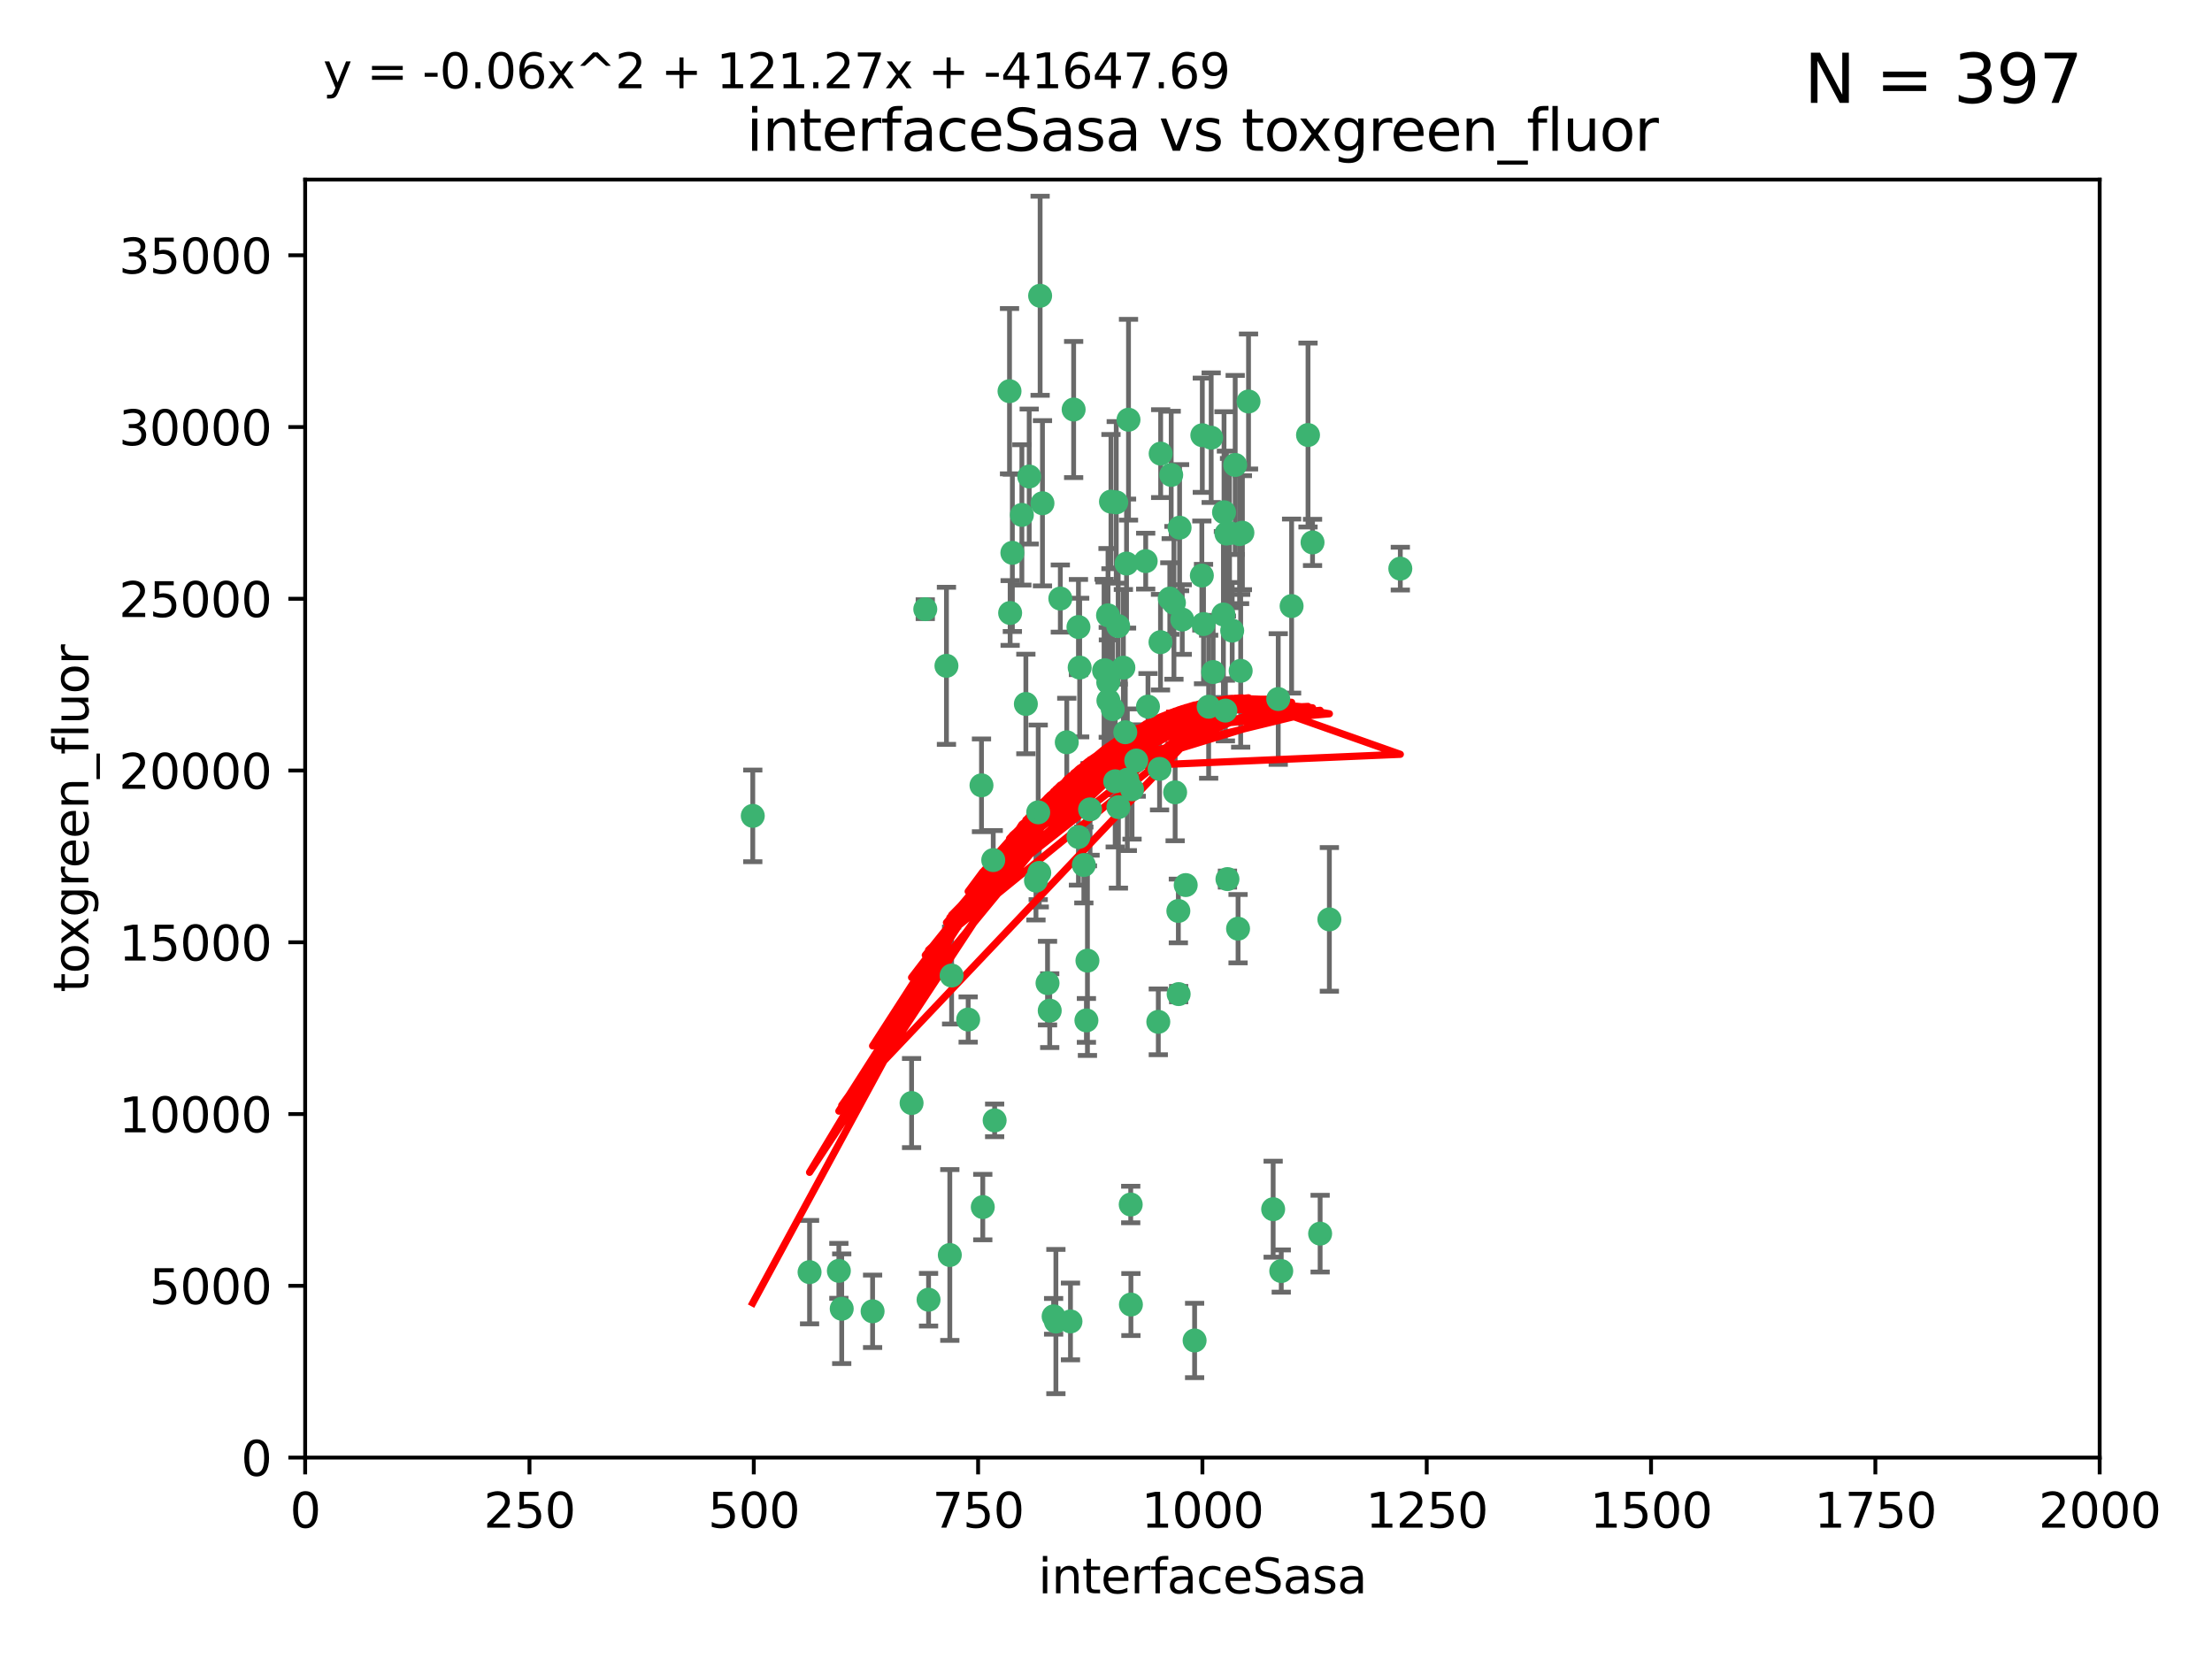 <?xml version="1.0" encoding="utf-8" standalone="no"?>
<!DOCTYPE svg PUBLIC "-//W3C//DTD SVG 1.1//EN"
  "http://www.w3.org/Graphics/SVG/1.1/DTD/svg11.dtd">
<svg xmlns:xlink="http://www.w3.org/1999/xlink" width="460.8pt" height="345.6pt" viewBox="0 0 460.8 345.6" xmlns="http://www.w3.org/2000/svg" version="1.1">
 <defs>
  <style type="text/css">*{stroke-linejoin: round; stroke-linecap: butt}</style>
 </defs>
 <g id="figure_1">
  <g id="patch_1">
   <path d="M 0 345.6 
L 460.8 345.6 
L 460.8 0 
L 0 0 
z
" style="fill: #ffffff"/>
  </g>
  <g id="axes_1">
   <g id="patch_2">
    <path d="M 63.571 303.64 
L 437.4 303.64 
L 437.4 37.411 
L 63.571 37.411 
z
" style="fill: #ffffff"/>
   </g>
   <g id="PathCollection_1">
    <defs>
     <path id="m192d17e5d3" d="M 0 1.118 
C 0.297 1.118 0.581 1 0.791 0.791 
C 1 0.581 1.118 0.297 1.118 0 
C 1.118 -0.297 1 -0.581 0.791 -0.791 
C 0.581 -1 0.297 -1.118 0 -1.118 
C -0.297 -1.118 -0.581 -1 -0.791 -0.791 
C -1 -0.581 -1.118 -0.297 -1.118 0 
C -1.118 0.297 -1 0.581 -0.791 0.791 
C -0.581 1 -0.297 1.118 0 1.118 
z
" style="stroke: #3cb371"/>
    </defs>
    <g clip-path="url(#p3293f4f5f1)">
     <use xlink:href="#m192d17e5d3" x="243.693" y="124.69" style="fill: #3cb371; stroke: #3cb371"/>
     <use xlink:href="#m192d17e5d3" x="272.484" y="90.623" style="fill: #3cb371; stroke: #3cb371"/>
     <use xlink:href="#m192d17e5d3" x="231.435" y="104.496" style="fill: #3cb371; stroke: #3cb371"/>
     <use xlink:href="#m192d17e5d3" x="234.418" y="152.536" style="fill: #3cb371; stroke: #3cb371"/>
     <use xlink:href="#m192d17e5d3" x="266.28" y="145.62" style="fill: #3cb371; stroke: #3cb371"/>
     <use xlink:href="#m192d17e5d3" x="257.315" y="96.857" style="fill: #3cb371; stroke: #3cb371"/>
     <use xlink:href="#m192d17e5d3" x="250.716" y="130.005" style="fill: #3cb371; stroke: #3cb371"/>
     <use xlink:href="#m192d17e5d3" x="269.065" y="126.253" style="fill: #3cb371; stroke: #3cb371"/>
     <use xlink:href="#m192d17e5d3" x="254.987" y="106.718" style="fill: #3cb371; stroke: #3cb371"/>
     <use xlink:href="#m192d17e5d3" x="273.426" y="112.994" style="fill: #3cb371; stroke: #3cb371"/>
     <use xlink:href="#m192d17e5d3" x="220.886" y="124.689" style="fill: #3cb371; stroke: #3cb371"/>
     <use xlink:href="#m192d17e5d3" x="214.404" y="99.267" style="fill: #3cb371; stroke: #3cb371"/>
     <use xlink:href="#m192d17e5d3" x="174.75" y="264.74" style="fill: #3cb371; stroke: #3cb371"/>
     <use xlink:href="#m192d17e5d3" x="212.875" y="107.264" style="fill: #3cb371; stroke: #3cb371"/>
     <use xlink:href="#m192d17e5d3" x="241.787" y="94.5" style="fill: #3cb371; stroke: #3cb371"/>
     <use xlink:href="#m192d17e5d3" x="252.721" y="139.999" style="fill: #3cb371; stroke: #3cb371"/>
     <use xlink:href="#m192d17e5d3" x="252.312" y="91.178" style="fill: #3cb371; stroke: #3cb371"/>
     <use xlink:href="#m192d17e5d3" x="258.229" y="111.261" style="fill: #3cb371; stroke: #3cb371"/>
     <use xlink:href="#m192d17e5d3" x="223.66" y="85.309" style="fill: #3cb371; stroke: #3cb371"/>
     <use xlink:href="#m192d17e5d3" x="232.987" y="168.143" style="fill: #3cb371; stroke: #3cb371"/>
     <use xlink:href="#m192d17e5d3" x="241.557" y="160.173" style="fill: #3cb371; stroke: #3cb371"/>
     <use xlink:href="#m192d17e5d3" x="230.869" y="142.145" style="fill: #3cb371; stroke: #3cb371"/>
     <use xlink:href="#m192d17e5d3" x="230.194" y="139.64" style="fill: #3cb371; stroke: #3cb371"/>
     <use xlink:href="#m192d17e5d3" x="251.785" y="147.225" style="fill: #3cb371; stroke: #3cb371"/>
     <use xlink:href="#m192d17e5d3" x="234.68" y="117.402" style="fill: #3cb371; stroke: #3cb371"/>
     <use xlink:href="#m192d17e5d3" x="246.284" y="129.063" style="fill: #3cb371; stroke: #3cb371"/>
     <use xlink:href="#m192d17e5d3" x="255.489" y="111.157" style="fill: #3cb371; stroke: #3cb371"/>
     <use xlink:href="#m192d17e5d3" x="256.689" y="131.368" style="fill: #3cb371; stroke: #3cb371"/>
     <use xlink:href="#m192d17e5d3" x="254.858" y="128.013" style="fill: #3cb371; stroke: #3cb371"/>
     <use xlink:href="#m192d17e5d3" x="244.553" y="125.579" style="fill: #3cb371; stroke: #3cb371"/>
     <use xlink:href="#m192d17e5d3" x="250.368" y="119.895" style="fill: #3cb371; stroke: #3cb371"/>
     <use xlink:href="#m192d17e5d3" x="243.983" y="98.934" style="fill: #3cb371; stroke: #3cb371"/>
     <use xlink:href="#m192d17e5d3" x="235.088" y="87.434" style="fill: #3cb371; stroke: #3cb371"/>
     <use xlink:href="#m192d17e5d3" x="232.318" y="162.759" style="fill: #3cb371; stroke: #3cb371"/>
     <use xlink:href="#m192d17e5d3" x="258.816" y="110.968" style="fill: #3cb371; stroke: #3cb371"/>
     <use xlink:href="#m192d17e5d3" x="256.134" y="111.045" style="fill: #3cb371; stroke: #3cb371"/>
     <use xlink:href="#m192d17e5d3" x="232.534" y="104.651" style="fill: #3cb371; stroke: #3cb371"/>
     <use xlink:href="#m192d17e5d3" x="234.02" y="139.091" style="fill: #3cb371; stroke: #3cb371"/>
     <use xlink:href="#m192d17e5d3" x="216.495" y="181.839" style="fill: #3cb371; stroke: #3cb371"/>
     <use xlink:href="#m192d17e5d3" x="238.669" y="116.895" style="fill: #3cb371; stroke: #3cb371"/>
     <use xlink:href="#m192d17e5d3" x="210.43" y="127.696" style="fill: #3cb371; stroke: #3cb371"/>
     <use xlink:href="#m192d17e5d3" x="226.319" y="212.57" style="fill: #3cb371; stroke: #3cb371"/>
     <use xlink:href="#m192d17e5d3" x="217.166" y="104.837" style="fill: #3cb371; stroke: #3cb371"/>
     <use xlink:href="#m192d17e5d3" x="241.753" y="133.777" style="fill: #3cb371; stroke: #3cb371"/>
     <use xlink:href="#m192d17e5d3" x="245.731" y="109.922" style="fill: #3cb371; stroke: #3cb371"/>
     <use xlink:href="#m192d17e5d3" x="266.908" y="264.78" style="fill: #3cb371; stroke: #3cb371"/>
     <use xlink:href="#m192d17e5d3" x="216.677" y="61.614" style="fill: #3cb371; stroke: #3cb371"/>
     <use xlink:href="#m192d17e5d3" x="258.456" y="139.744" style="fill: #3cb371; stroke: #3cb371"/>
     <use xlink:href="#m192d17e5d3" x="291.711" y="118.457" style="fill: #3cb371; stroke: #3cb371"/>
     <use xlink:href="#m192d17e5d3" x="224.916" y="139.063" style="fill: #3cb371; stroke: #3cb371"/>
     <use xlink:href="#m192d17e5d3" x="260.091" y="83.639" style="fill: #3cb371; stroke: #3cb371"/>
     <use xlink:href="#m192d17e5d3" x="250.465" y="90.667" style="fill: #3cb371; stroke: #3cb371"/>
     <use xlink:href="#m192d17e5d3" x="204.462" y="163.599" style="fill: #3cb371; stroke: #3cb371"/>
     <use xlink:href="#m192d17e5d3" x="218.677" y="210.534" style="fill: #3cb371; stroke: #3cb371"/>
     <use xlink:href="#m192d17e5d3" x="201.688" y="212.385" style="fill: #3cb371; stroke: #3cb371"/>
     <use xlink:href="#m192d17e5d3" x="204.731" y="251.456" style="fill: #3cb371; stroke: #3cb371"/>
     <use xlink:href="#m192d17e5d3" x="241.295" y="212.869" style="fill: #3cb371; stroke: #3cb371"/>
     <use xlink:href="#m192d17e5d3" x="231.802" y="147.727" style="fill: #3cb371; stroke: #3cb371"/>
     <use xlink:href="#m192d17e5d3" x="192.753" y="126.902" style="fill: #3cb371; stroke: #3cb371"/>
     <use xlink:href="#m192d17e5d3" x="222.228" y="154.63" style="fill: #3cb371; stroke: #3cb371"/>
     <use xlink:href="#m192d17e5d3" x="230.822" y="128.187" style="fill: #3cb371; stroke: #3cb371"/>
     <use xlink:href="#m192d17e5d3" x="210.301" y="81.492" style="fill: #3cb371; stroke: #3cb371"/>
     <use xlink:href="#m192d17e5d3" x="224.662" y="174.36" style="fill: #3cb371; stroke: #3cb371"/>
     <use xlink:href="#m192d17e5d3" x="275.007" y="256.988" style="fill: #3cb371; stroke: #3cb371"/>
     <use xlink:href="#m192d17e5d3" x="236.699" y="158.432" style="fill: #3cb371; stroke: #3cb371"/>
     <use xlink:href="#m192d17e5d3" x="255.273" y="148.029" style="fill: #3cb371; stroke: #3cb371"/>
     <use xlink:href="#m192d17e5d3" x="265.222" y="251.897" style="fill: #3cb371; stroke: #3cb371"/>
     <use xlink:href="#m192d17e5d3" x="230.901" y="145.94" style="fill: #3cb371; stroke: #3cb371"/>
     <use xlink:href="#m192d17e5d3" x="213.706" y="146.651" style="fill: #3cb371; stroke: #3cb371"/>
     <use xlink:href="#m192d17e5d3" x="245.473" y="189.768" style="fill: #3cb371; stroke: #3cb371"/>
     <use xlink:href="#m192d17e5d3" x="206.91" y="179.173" style="fill: #3cb371; stroke: #3cb371"/>
     <use xlink:href="#m192d17e5d3" x="218.219" y="204.805" style="fill: #3cb371; stroke: #3cb371"/>
     <use xlink:href="#m192d17e5d3" x="226.534" y="200.119" style="fill: #3cb371; stroke: #3cb371"/>
     <use xlink:href="#m192d17e5d3" x="235.59" y="271.758" style="fill: #3cb371; stroke: #3cb371"/>
     <use xlink:href="#m192d17e5d3" x="215.811" y="183.443" style="fill: #3cb371; stroke: #3cb371"/>
     <use xlink:href="#m192d17e5d3" x="224.662" y="130.623" style="fill: #3cb371; stroke: #3cb371"/>
     <use xlink:href="#m192d17e5d3" x="239.146" y="147.201" style="fill: #3cb371; stroke: #3cb371"/>
     <use xlink:href="#m192d17e5d3" x="219.488" y="274.217" style="fill: #3cb371; stroke: #3cb371"/>
     <use xlink:href="#m192d17e5d3" x="244.803" y="165.057" style="fill: #3cb371; stroke: #3cb371"/>
     <use xlink:href="#m192d17e5d3" x="216.278" y="169.223" style="fill: #3cb371; stroke: #3cb371"/>
     <use xlink:href="#m192d17e5d3" x="245.536" y="207.089" style="fill: #3cb371; stroke: #3cb371"/>
     <use xlink:href="#m192d17e5d3" x="248.859" y="279.246" style="fill: #3cb371; stroke: #3cb371"/>
     <use xlink:href="#m192d17e5d3" x="198.237" y="203.222" style="fill: #3cb371; stroke: #3cb371"/>
     <use xlink:href="#m192d17e5d3" x="235.826" y="164.427" style="fill: #3cb371; stroke: #3cb371"/>
     <use xlink:href="#m192d17e5d3" x="276.932" y="191.526" style="fill: #3cb371; stroke: #3cb371"/>
     <use xlink:href="#m192d17e5d3" x="257.91" y="193.465" style="fill: #3cb371; stroke: #3cb371"/>
     <use xlink:href="#m192d17e5d3" x="193.436" y="270.754" style="fill: #3cb371; stroke: #3cb371"/>
     <use xlink:href="#m192d17e5d3" x="247.005" y="184.376" style="fill: #3cb371; stroke: #3cb371"/>
     <use xlink:href="#m192d17e5d3" x="229.998" y="139.694" style="fill: #3cb371; stroke: #3cb371"/>
     <use xlink:href="#m192d17e5d3" x="219.963" y="275.304" style="fill: #3cb371; stroke: #3cb371"/>
     <use xlink:href="#m192d17e5d3" x="189.899" y="229.784" style="fill: #3cb371; stroke: #3cb371"/>
     <use xlink:href="#m192d17e5d3" x="227.078" y="168.609" style="fill: #3cb371; stroke: #3cb371"/>
     <use xlink:href="#m192d17e5d3" x="175.346" y="272.633" style="fill: #3cb371; stroke: #3cb371"/>
     <use xlink:href="#m192d17e5d3" x="255.701" y="183.129" style="fill: #3cb371; stroke: #3cb371"/>
     <use xlink:href="#m192d17e5d3" x="197.864" y="261.438" style="fill: #3cb371; stroke: #3cb371"/>
     <use xlink:href="#m192d17e5d3" x="232.938" y="130.423" style="fill: #3cb371; stroke: #3cb371"/>
     <use xlink:href="#m192d17e5d3" x="234.846" y="162.431" style="fill: #3cb371; stroke: #3cb371"/>
     <use xlink:href="#m192d17e5d3" x="210.895" y="115.163" style="fill: #3cb371; stroke: #3cb371"/>
     <use xlink:href="#m192d17e5d3" x="168.647" y="265.008" style="fill: #3cb371; stroke: #3cb371"/>
     <use xlink:href="#m192d17e5d3" x="223" y="275.279" style="fill: #3cb371; stroke: #3cb371"/>
     <use xlink:href="#m192d17e5d3" x="197.163" y="138.702" style="fill: #3cb371; stroke: #3cb371"/>
     <use xlink:href="#m192d17e5d3" x="225.785" y="180.193" style="fill: #3cb371; stroke: #3cb371"/>
     <use xlink:href="#m192d17e5d3" x="235.549" y="250.921" style="fill: #3cb371; stroke: #3cb371"/>
     <use xlink:href="#m192d17e5d3" x="181.778" y="273.168" style="fill: #3cb371; stroke: #3cb371"/>
     <use xlink:href="#m192d17e5d3" x="207.202" y="233.393" style="fill: #3cb371; stroke: #3cb371"/>
     <use xlink:href="#m192d17e5d3" x="156.817" y="169.96" style="fill: #3cb371; stroke: #3cb371"/>
    </g>
   </g>
   <g id="matplotlib.axis_1">
    <g id="xtick_1">
     <g id="line2d_1">
      <defs>
       <path id="m2cd481a273" d="M 0 0 
L 0 3.5 
" style="stroke: #000000; stroke-width: 0.8"/>
      </defs>
      <g>
       <use xlink:href="#m2cd481a273" x="63.571" y="303.64" style="stroke: #000000; stroke-width: 0.8"/>
      </g>
     </g>
     <g id="text_1">
      <!-- 0 -->
      <g transform="translate(60.39 318.238)scale(0.1 -0.1)">
       <defs>
        <path id="DejaVuSans-30" d="M 2034 4250 
Q 1547 4250 1301 3770 
Q 1056 3291 1056 2328 
Q 1056 1369 1301 889 
Q 1547 409 2034 409 
Q 2525 409 2770 889 
Q 3016 1369 3016 2328 
Q 3016 3291 2770 3770 
Q 2525 4250 2034 4250 
z
M 2034 4750 
Q 2819 4750 3233 4129 
Q 3647 3509 3647 2328 
Q 3647 1150 3233 529 
Q 2819 -91 2034 -91 
Q 1250 -91 836 529 
Q 422 1150 422 2328 
Q 422 3509 836 4129 
Q 1250 4750 2034 4750 
z
" transform="scale(0.016)"/>
       </defs>
       <use xlink:href="#DejaVuSans-30"/>
      </g>
     </g>
    </g>
    <g id="xtick_2">
     <g id="line2d_2">
      <g>
       <use xlink:href="#m2cd481a273" x="110.3" y="303.64" style="stroke: #000000; stroke-width: 0.8"/>
      </g>
     </g>
     <g id="text_2">
      <!-- 250 -->
      <g transform="translate(100.756 318.238)scale(0.1 -0.1)">
       <defs>
        <path id="DejaVuSans-32" d="M 1228 531 
L 3431 531 
L 3431 0 
L 469 0 
L 469 531 
Q 828 903 1448 1529 
Q 2069 2156 2228 2338 
Q 2531 2678 2651 2914 
Q 2772 3150 2772 3378 
Q 2772 3750 2511 3984 
Q 2250 4219 1831 4219 
Q 1534 4219 1204 4116 
Q 875 4013 500 3803 
L 500 4441 
Q 881 4594 1212 4672 
Q 1544 4750 1819 4750 
Q 2544 4750 2975 4387 
Q 3406 4025 3406 3419 
Q 3406 3131 3298 2873 
Q 3191 2616 2906 2266 
Q 2828 2175 2409 1742 
Q 1991 1309 1228 531 
z
" transform="scale(0.016)"/>
        <path id="DejaVuSans-35" d="M 691 4666 
L 3169 4666 
L 3169 4134 
L 1269 4134 
L 1269 2991 
Q 1406 3038 1543 3061 
Q 1681 3084 1819 3084 
Q 2600 3084 3056 2656 
Q 3513 2228 3513 1497 
Q 3513 744 3044 326 
Q 2575 -91 1722 -91 
Q 1428 -91 1123 -41 
Q 819 9 494 109 
L 494 744 
Q 775 591 1075 516 
Q 1375 441 1709 441 
Q 2250 441 2565 725 
Q 2881 1009 2881 1497 
Q 2881 1984 2565 2268 
Q 2250 2553 1709 2553 
Q 1456 2553 1204 2497 
Q 953 2441 691 2322 
L 691 4666 
z
" transform="scale(0.016)"/>
       </defs>
       <use xlink:href="#DejaVuSans-32"/>
       <use xlink:href="#DejaVuSans-35" x="63.623"/>
       <use xlink:href="#DejaVuSans-30" x="127.246"/>
      </g>
     </g>
    </g>
    <g id="xtick_3">
     <g id="line2d_3">
      <g>
       <use xlink:href="#m2cd481a273" x="157.028" y="303.64" style="stroke: #000000; stroke-width: 0.8"/>
      </g>
     </g>
     <g id="text_3">
      <!-- 500 -->
      <g transform="translate(147.485 318.238)scale(0.1 -0.1)">
       <use xlink:href="#DejaVuSans-35"/>
       <use xlink:href="#DejaVuSans-30" x="63.623"/>
       <use xlink:href="#DejaVuSans-30" x="127.246"/>
      </g>
     </g>
    </g>
    <g id="xtick_4">
     <g id="line2d_4">
      <g>
       <use xlink:href="#m2cd481a273" x="203.757" y="303.64" style="stroke: #000000; stroke-width: 0.8"/>
      </g>
     </g>
     <g id="text_4">
      <!-- 750 -->
      <g transform="translate(194.213 318.238)scale(0.1 -0.1)">
       <defs>
        <path id="DejaVuSans-37" d="M 525 4666 
L 3525 4666 
L 3525 4397 
L 1831 0 
L 1172 0 
L 2766 4134 
L 525 4134 
L 525 4666 
z
" transform="scale(0.016)"/>
       </defs>
       <use xlink:href="#DejaVuSans-37"/>
       <use xlink:href="#DejaVuSans-35" x="63.623"/>
       <use xlink:href="#DejaVuSans-30" x="127.246"/>
      </g>
     </g>
    </g>
    <g id="xtick_5">
     <g id="line2d_5">
      <g>
       <use xlink:href="#m2cd481a273" x="250.486" y="303.64" style="stroke: #000000; stroke-width: 0.8"/>
      </g>
     </g>
     <g id="text_5">
      <!-- 1000 -->
      <g transform="translate(237.761 318.238)scale(0.1 -0.1)">
       <defs>
        <path id="DejaVuSans-31" d="M 794 531 
L 1825 531 
L 1825 4091 
L 703 3866 
L 703 4441 
L 1819 4666 
L 2450 4666 
L 2450 531 
L 3481 531 
L 3481 0 
L 794 0 
L 794 531 
z
" transform="scale(0.016)"/>
       </defs>
       <use xlink:href="#DejaVuSans-31"/>
       <use xlink:href="#DejaVuSans-30" x="63.623"/>
       <use xlink:href="#DejaVuSans-30" x="127.246"/>
       <use xlink:href="#DejaVuSans-30" x="190.869"/>
      </g>
     </g>
    </g>
    <g id="xtick_6">
     <g id="line2d_6">
      <g>
       <use xlink:href="#m2cd481a273" x="297.214" y="303.64" style="stroke: #000000; stroke-width: 0.8"/>
      </g>
     </g>
     <g id="text_6">
      <!-- 1250 -->
      <g transform="translate(284.489 318.238)scale(0.1 -0.1)">
       <use xlink:href="#DejaVuSans-31"/>
       <use xlink:href="#DejaVuSans-32" x="63.623"/>
       <use xlink:href="#DejaVuSans-35" x="127.246"/>
       <use xlink:href="#DejaVuSans-30" x="190.869"/>
      </g>
     </g>
    </g>
    <g id="xtick_7">
     <g id="line2d_7">
      <g>
       <use xlink:href="#m2cd481a273" x="343.943" y="303.64" style="stroke: #000000; stroke-width: 0.8"/>
      </g>
     </g>
     <g id="text_7">
      <!-- 1500 -->
      <g transform="translate(331.218 318.238)scale(0.1 -0.1)">
       <use xlink:href="#DejaVuSans-31"/>
       <use xlink:href="#DejaVuSans-35" x="63.623"/>
       <use xlink:href="#DejaVuSans-30" x="127.246"/>
       <use xlink:href="#DejaVuSans-30" x="190.869"/>
      </g>
     </g>
    </g>
    <g id="xtick_8">
     <g id="line2d_8">
      <g>
       <use xlink:href="#m2cd481a273" x="390.671" y="303.64" style="stroke: #000000; stroke-width: 0.8"/>
      </g>
     </g>
     <g id="text_8">
      <!-- 1750 -->
      <g transform="translate(377.946 318.238)scale(0.1 -0.1)">
       <use xlink:href="#DejaVuSans-31"/>
       <use xlink:href="#DejaVuSans-37" x="63.623"/>
       <use xlink:href="#DejaVuSans-35" x="127.246"/>
       <use xlink:href="#DejaVuSans-30" x="190.869"/>
      </g>
     </g>
    </g>
    <g id="xtick_9">
     <g id="line2d_9">
      <g>
       <use xlink:href="#m2cd481a273" x="437.4" y="303.64" style="stroke: #000000; stroke-width: 0.8"/>
      </g>
     </g>
     <g id="text_9">
      <!-- 2000 -->
      <g transform="translate(424.675 318.238)scale(0.1 -0.1)">
       <use xlink:href="#DejaVuSans-32"/>
       <use xlink:href="#DejaVuSans-30" x="63.623"/>
       <use xlink:href="#DejaVuSans-30" x="127.246"/>
       <use xlink:href="#DejaVuSans-30" x="190.869"/>
      </g>
     </g>
    </g>
    <g id="text_10">
     <!-- interfaceSasa -->
     <g transform="translate(216.279 331.917)scale(0.1 -0.1)">
      <defs>
       <path id="DejaVuSans-69" d="M 603 3500 
L 1178 3500 
L 1178 0 
L 603 0 
L 603 3500 
z
M 603 4863 
L 1178 4863 
L 1178 4134 
L 603 4134 
L 603 4863 
z
" transform="scale(0.016)"/>
       <path id="DejaVuSans-6e" d="M 3513 2113 
L 3513 0 
L 2938 0 
L 2938 2094 
Q 2938 2591 2744 2837 
Q 2550 3084 2163 3084 
Q 1697 3084 1428 2787 
Q 1159 2491 1159 1978 
L 1159 0 
L 581 0 
L 581 3500 
L 1159 3500 
L 1159 2956 
Q 1366 3272 1645 3428 
Q 1925 3584 2291 3584 
Q 2894 3584 3203 3211 
Q 3513 2838 3513 2113 
z
" transform="scale(0.016)"/>
       <path id="DejaVuSans-74" d="M 1172 4494 
L 1172 3500 
L 2356 3500 
L 2356 3053 
L 1172 3053 
L 1172 1153 
Q 1172 725 1289 603 
Q 1406 481 1766 481 
L 2356 481 
L 2356 0 
L 1766 0 
Q 1100 0 847 248 
Q 594 497 594 1153 
L 594 3053 
L 172 3053 
L 172 3500 
L 594 3500 
L 594 4494 
L 1172 4494 
z
" transform="scale(0.016)"/>
       <path id="DejaVuSans-65" d="M 3597 1894 
L 3597 1613 
L 953 1613 
Q 991 1019 1311 708 
Q 1631 397 2203 397 
Q 2534 397 2845 478 
Q 3156 559 3463 722 
L 3463 178 
Q 3153 47 2828 -22 
Q 2503 -91 2169 -91 
Q 1331 -91 842 396 
Q 353 884 353 1716 
Q 353 2575 817 3079 
Q 1281 3584 2069 3584 
Q 2775 3584 3186 3129 
Q 3597 2675 3597 1894 
z
M 3022 2063 
Q 3016 2534 2758 2815 
Q 2500 3097 2075 3097 
Q 1594 3097 1305 2825 
Q 1016 2553 972 2059 
L 3022 2063 
z
" transform="scale(0.016)"/>
       <path id="DejaVuSans-72" d="M 2631 2963 
Q 2534 3019 2420 3045 
Q 2306 3072 2169 3072 
Q 1681 3072 1420 2755 
Q 1159 2438 1159 1844 
L 1159 0 
L 581 0 
L 581 3500 
L 1159 3500 
L 1159 2956 
Q 1341 3275 1631 3429 
Q 1922 3584 2338 3584 
Q 2397 3584 2469 3576 
Q 2541 3569 2628 3553 
L 2631 2963 
z
" transform="scale(0.016)"/>
       <path id="DejaVuSans-66" d="M 2375 4863 
L 2375 4384 
L 1825 4384 
Q 1516 4384 1395 4259 
Q 1275 4134 1275 3809 
L 1275 3500 
L 2222 3500 
L 2222 3053 
L 1275 3053 
L 1275 0 
L 697 0 
L 697 3053 
L 147 3053 
L 147 3500 
L 697 3500 
L 697 3744 
Q 697 4328 969 4595 
Q 1241 4863 1831 4863 
L 2375 4863 
z
" transform="scale(0.016)"/>
       <path id="DejaVuSans-61" d="M 2194 1759 
Q 1497 1759 1228 1600 
Q 959 1441 959 1056 
Q 959 750 1161 570 
Q 1363 391 1709 391 
Q 2188 391 2477 730 
Q 2766 1069 2766 1631 
L 2766 1759 
L 2194 1759 
z
M 3341 1997 
L 3341 0 
L 2766 0 
L 2766 531 
Q 2569 213 2275 61 
Q 1981 -91 1556 -91 
Q 1019 -91 701 211 
Q 384 513 384 1019 
Q 384 1609 779 1909 
Q 1175 2209 1959 2209 
L 2766 2209 
L 2766 2266 
Q 2766 2663 2505 2880 
Q 2244 3097 1772 3097 
Q 1472 3097 1187 3025 
Q 903 2953 641 2809 
L 641 3341 
Q 956 3463 1253 3523 
Q 1550 3584 1831 3584 
Q 2591 3584 2966 3190 
Q 3341 2797 3341 1997 
z
" transform="scale(0.016)"/>
       <path id="DejaVuSans-63" d="M 3122 3366 
L 3122 2828 
Q 2878 2963 2633 3030 
Q 2388 3097 2138 3097 
Q 1578 3097 1268 2742 
Q 959 2388 959 1747 
Q 959 1106 1268 751 
Q 1578 397 2138 397 
Q 2388 397 2633 464 
Q 2878 531 3122 666 
L 3122 134 
Q 2881 22 2623 -34 
Q 2366 -91 2075 -91 
Q 1284 -91 818 406 
Q 353 903 353 1747 
Q 353 2603 823 3093 
Q 1294 3584 2113 3584 
Q 2378 3584 2631 3529 
Q 2884 3475 3122 3366 
z
" transform="scale(0.016)"/>
       <path id="DejaVuSans-53" d="M 3425 4513 
L 3425 3897 
Q 3066 4069 2747 4153 
Q 2428 4238 2131 4238 
Q 1616 4238 1336 4038 
Q 1056 3838 1056 3469 
Q 1056 3159 1242 3001 
Q 1428 2844 1947 2747 
L 2328 2669 
Q 3034 2534 3370 2195 
Q 3706 1856 3706 1288 
Q 3706 609 3251 259 
Q 2797 -91 1919 -91 
Q 1588 -91 1214 -16 
Q 841 59 441 206 
L 441 856 
Q 825 641 1194 531 
Q 1563 422 1919 422 
Q 2459 422 2753 634 
Q 3047 847 3047 1241 
Q 3047 1584 2836 1778 
Q 2625 1972 2144 2069 
L 1759 2144 
Q 1053 2284 737 2584 
Q 422 2884 422 3419 
Q 422 4038 858 4394 
Q 1294 4750 2059 4750 
Q 2388 4750 2728 4690 
Q 3069 4631 3425 4513 
z
" transform="scale(0.016)"/>
       <path id="DejaVuSans-73" d="M 2834 3397 
L 2834 2853 
Q 2591 2978 2328 3040 
Q 2066 3103 1784 3103 
Q 1356 3103 1142 2972 
Q 928 2841 928 2578 
Q 928 2378 1081 2264 
Q 1234 2150 1697 2047 
L 1894 2003 
Q 2506 1872 2764 1633 
Q 3022 1394 3022 966 
Q 3022 478 2636 193 
Q 2250 -91 1575 -91 
Q 1294 -91 989 -36 
Q 684 19 347 128 
L 347 722 
Q 666 556 975 473 
Q 1284 391 1588 391 
Q 1994 391 2212 530 
Q 2431 669 2431 922 
Q 2431 1156 2273 1281 
Q 2116 1406 1581 1522 
L 1381 1569 
Q 847 1681 609 1914 
Q 372 2147 372 2553 
Q 372 3047 722 3315 
Q 1072 3584 1716 3584 
Q 2034 3584 2315 3537 
Q 2597 3491 2834 3397 
z
" transform="scale(0.016)"/>
      </defs>
      <use xlink:href="#DejaVuSans-69"/>
      <use xlink:href="#DejaVuSans-6e" x="27.783"/>
      <use xlink:href="#DejaVuSans-74" x="91.162"/>
      <use xlink:href="#DejaVuSans-65" x="130.371"/>
      <use xlink:href="#DejaVuSans-72" x="191.895"/>
      <use xlink:href="#DejaVuSans-66" x="233.008"/>
      <use xlink:href="#DejaVuSans-61" x="268.213"/>
      <use xlink:href="#DejaVuSans-63" x="329.492"/>
      <use xlink:href="#DejaVuSans-65" x="384.473"/>
      <use xlink:href="#DejaVuSans-53" x="445.996"/>
      <use xlink:href="#DejaVuSans-61" x="509.473"/>
      <use xlink:href="#DejaVuSans-73" x="570.752"/>
      <use xlink:href="#DejaVuSans-61" x="622.852"/>
     </g>
    </g>
   </g>
   <g id="matplotlib.axis_2">
    <g id="ytick_1">
     <g id="line2d_10">
      <defs>
       <path id="mf8f33c56ac" d="M 0 0 
L -3.5 0 
" style="stroke: #000000; stroke-width: 0.8"/>
      </defs>
      <g>
       <use xlink:href="#mf8f33c56ac" x="63.571" y="303.64" style="stroke: #000000; stroke-width: 0.8"/>
      </g>
     </g>
     <g id="text_11">
      <!-- 0 -->
      <g transform="translate(50.209 307.439)scale(0.1 -0.1)">
       <use xlink:href="#DejaVuSans-30"/>
      </g>
     </g>
    </g>
    <g id="ytick_2">
     <g id="line2d_11">
      <g>
       <use xlink:href="#mf8f33c56ac" x="63.571" y="267.859" style="stroke: #000000; stroke-width: 0.8"/>
      </g>
     </g>
     <g id="text_12">
      <!-- 5000 -->
      <g transform="translate(31.121 271.658)scale(0.1 -0.1)">
       <use xlink:href="#DejaVuSans-35"/>
       <use xlink:href="#DejaVuSans-30" x="63.623"/>
       <use xlink:href="#DejaVuSans-30" x="127.246"/>
       <use xlink:href="#DejaVuSans-30" x="190.869"/>
      </g>
     </g>
    </g>
    <g id="ytick_3">
     <g id="line2d_12">
      <g>
       <use xlink:href="#mf8f33c56ac" x="63.571" y="232.078" style="stroke: #000000; stroke-width: 0.8"/>
      </g>
     </g>
     <g id="text_13">
      <!-- 10000 -->
      <g transform="translate(24.759 235.878)scale(0.1 -0.1)">
       <use xlink:href="#DejaVuSans-31"/>
       <use xlink:href="#DejaVuSans-30" x="63.623"/>
       <use xlink:href="#DejaVuSans-30" x="127.246"/>
       <use xlink:href="#DejaVuSans-30" x="190.869"/>
       <use xlink:href="#DejaVuSans-30" x="254.492"/>
      </g>
     </g>
    </g>
    <g id="ytick_4">
     <g id="line2d_13">
      <g>
       <use xlink:href="#mf8f33c56ac" x="63.571" y="196.298" style="stroke: #000000; stroke-width: 0.8"/>
      </g>
     </g>
     <g id="text_14">
      <!-- 15000 -->
      <g transform="translate(24.759 200.097)scale(0.1 -0.1)">
       <use xlink:href="#DejaVuSans-31"/>
       <use xlink:href="#DejaVuSans-35" x="63.623"/>
       <use xlink:href="#DejaVuSans-30" x="127.246"/>
       <use xlink:href="#DejaVuSans-30" x="190.869"/>
       <use xlink:href="#DejaVuSans-30" x="254.492"/>
      </g>
     </g>
    </g>
    <g id="ytick_5">
     <g id="line2d_14">
      <g>
       <use xlink:href="#mf8f33c56ac" x="63.571" y="160.517" style="stroke: #000000; stroke-width: 0.8"/>
      </g>
     </g>
     <g id="text_15">
      <!-- 20000 -->
      <g transform="translate(24.759 164.316)scale(0.1 -0.1)">
       <use xlink:href="#DejaVuSans-32"/>
       <use xlink:href="#DejaVuSans-30" x="63.623"/>
       <use xlink:href="#DejaVuSans-30" x="127.246"/>
       <use xlink:href="#DejaVuSans-30" x="190.869"/>
       <use xlink:href="#DejaVuSans-30" x="254.492"/>
      </g>
     </g>
    </g>
    <g id="ytick_6">
     <g id="line2d_15">
      <g>
       <use xlink:href="#mf8f33c56ac" x="63.571" y="124.736" style="stroke: #000000; stroke-width: 0.8"/>
      </g>
     </g>
     <g id="text_16">
      <!-- 25000 -->
      <g transform="translate(24.759 128.535)scale(0.1 -0.1)">
       <use xlink:href="#DejaVuSans-32"/>
       <use xlink:href="#DejaVuSans-35" x="63.623"/>
       <use xlink:href="#DejaVuSans-30" x="127.246"/>
       <use xlink:href="#DejaVuSans-30" x="190.869"/>
       <use xlink:href="#DejaVuSans-30" x="254.492"/>
      </g>
     </g>
    </g>
    <g id="ytick_7">
     <g id="line2d_16">
      <g>
       <use xlink:href="#mf8f33c56ac" x="63.571" y="88.955" style="stroke: #000000; stroke-width: 0.8"/>
      </g>
     </g>
     <g id="text_17">
      <!-- 30000 -->
      <g transform="translate(24.759 92.754)scale(0.1 -0.1)">
       <defs>
        <path id="DejaVuSans-33" d="M 2597 2516 
Q 3050 2419 3304 2112 
Q 3559 1806 3559 1356 
Q 3559 666 3084 287 
Q 2609 -91 1734 -91 
Q 1441 -91 1130 -33 
Q 819 25 488 141 
L 488 750 
Q 750 597 1062 519 
Q 1375 441 1716 441 
Q 2309 441 2620 675 
Q 2931 909 2931 1356 
Q 2931 1769 2642 2001 
Q 2353 2234 1838 2234 
L 1294 2234 
L 1294 2753 
L 1863 2753 
Q 2328 2753 2575 2939 
Q 2822 3125 2822 3475 
Q 2822 3834 2567 4026 
Q 2313 4219 1838 4219 
Q 1578 4219 1281 4162 
Q 984 4106 628 3988 
L 628 4550 
Q 988 4650 1302 4700 
Q 1616 4750 1894 4750 
Q 2613 4750 3031 4423 
Q 3450 4097 3450 3541 
Q 3450 3153 3228 2886 
Q 3006 2619 2597 2516 
z
" transform="scale(0.016)"/>
       </defs>
       <use xlink:href="#DejaVuSans-33"/>
       <use xlink:href="#DejaVuSans-30" x="63.623"/>
       <use xlink:href="#DejaVuSans-30" x="127.246"/>
       <use xlink:href="#DejaVuSans-30" x="190.869"/>
       <use xlink:href="#DejaVuSans-30" x="254.492"/>
      </g>
     </g>
    </g>
    <g id="ytick_8">
     <g id="line2d_17">
      <g>
       <use xlink:href="#mf8f33c56ac" x="63.571" y="53.174" style="stroke: #000000; stroke-width: 0.8"/>
      </g>
     </g>
     <g id="text_18">
      <!-- 35000 -->
      <g transform="translate(24.759 56.974)scale(0.1 -0.1)">
       <use xlink:href="#DejaVuSans-33"/>
       <use xlink:href="#DejaVuSans-35" x="63.623"/>
       <use xlink:href="#DejaVuSans-30" x="127.246"/>
       <use xlink:href="#DejaVuSans-30" x="190.869"/>
       <use xlink:href="#DejaVuSans-30" x="254.492"/>
      </g>
     </g>
    </g>
    <g id="text_19">
     <!-- toxgreen_fluor -->
     <g transform="translate(18.401 206.72)rotate(-90)scale(0.1 -0.1)">
      <defs>
       <path id="DejaVuSans-6f" d="M 1959 3097 
Q 1497 3097 1228 2736 
Q 959 2375 959 1747 
Q 959 1119 1226 758 
Q 1494 397 1959 397 
Q 2419 397 2687 759 
Q 2956 1122 2956 1747 
Q 2956 2369 2687 2733 
Q 2419 3097 1959 3097 
z
M 1959 3584 
Q 2709 3584 3137 3096 
Q 3566 2609 3566 1747 
Q 3566 888 3137 398 
Q 2709 -91 1959 -91 
Q 1206 -91 779 398 
Q 353 888 353 1747 
Q 353 2609 779 3096 
Q 1206 3584 1959 3584 
z
" transform="scale(0.016)"/>
       <path id="DejaVuSans-78" d="M 3513 3500 
L 2247 1797 
L 3578 0 
L 2900 0 
L 1881 1375 
L 863 0 
L 184 0 
L 1544 1831 
L 300 3500 
L 978 3500 
L 1906 2253 
L 2834 3500 
L 3513 3500 
z
" transform="scale(0.016)"/>
       <path id="DejaVuSans-67" d="M 2906 1791 
Q 2906 2416 2648 2759 
Q 2391 3103 1925 3103 
Q 1463 3103 1205 2759 
Q 947 2416 947 1791 
Q 947 1169 1205 825 
Q 1463 481 1925 481 
Q 2391 481 2648 825 
Q 2906 1169 2906 1791 
z
M 3481 434 
Q 3481 -459 3084 -895 
Q 2688 -1331 1869 -1331 
Q 1566 -1331 1297 -1286 
Q 1028 -1241 775 -1147 
L 775 -588 
Q 1028 -725 1275 -790 
Q 1522 -856 1778 -856 
Q 2344 -856 2625 -561 
Q 2906 -266 2906 331 
L 2906 616 
Q 2728 306 2450 153 
Q 2172 0 1784 0 
Q 1141 0 747 490 
Q 353 981 353 1791 
Q 353 2603 747 3093 
Q 1141 3584 1784 3584 
Q 2172 3584 2450 3431 
Q 2728 3278 2906 2969 
L 2906 3500 
L 3481 3500 
L 3481 434 
z
" transform="scale(0.016)"/>
       <path id="DejaVuSans-5f" d="M 3263 -1063 
L 3263 -1509 
L -63 -1509 
L -63 -1063 
L 3263 -1063 
z
" transform="scale(0.016)"/>
       <path id="DejaVuSans-6c" d="M 603 4863 
L 1178 4863 
L 1178 0 
L 603 0 
L 603 4863 
z
" transform="scale(0.016)"/>
       <path id="DejaVuSans-75" d="M 544 1381 
L 544 3500 
L 1119 3500 
L 1119 1403 
Q 1119 906 1312 657 
Q 1506 409 1894 409 
Q 2359 409 2629 706 
Q 2900 1003 2900 1516 
L 2900 3500 
L 3475 3500 
L 3475 0 
L 2900 0 
L 2900 538 
Q 2691 219 2414 64 
Q 2138 -91 1772 -91 
Q 1169 -91 856 284 
Q 544 659 544 1381 
z
M 1991 3584 
L 1991 3584 
z
" transform="scale(0.016)"/>
      </defs>
      <use xlink:href="#DejaVuSans-74"/>
      <use xlink:href="#DejaVuSans-6f" x="39.209"/>
      <use xlink:href="#DejaVuSans-78" x="97.266"/>
      <use xlink:href="#DejaVuSans-67" x="156.445"/>
      <use xlink:href="#DejaVuSans-72" x="219.922"/>
      <use xlink:href="#DejaVuSans-65" x="258.785"/>
      <use xlink:href="#DejaVuSans-65" x="320.309"/>
      <use xlink:href="#DejaVuSans-6e" x="381.832"/>
      <use xlink:href="#DejaVuSans-5f" x="445.211"/>
      <use xlink:href="#DejaVuSans-66" x="495.211"/>
      <use xlink:href="#DejaVuSans-6c" x="530.416"/>
      <use xlink:href="#DejaVuSans-75" x="558.199"/>
      <use xlink:href="#DejaVuSans-6f" x="621.578"/>
      <use xlink:href="#DejaVuSans-72" x="682.76"/>
     </g>
    </g>
   </g>
   <g id="LineCollection_1">
    <path d="M 243.693 132.143 
L 243.693 117.237 
" clip-path="url(#p3293f4f5f1)" style="fill: none; stroke: #696969"/>
    <path d="M 272.484 109.781 
L 272.484 71.466 
" clip-path="url(#p3293f4f5f1)" style="fill: none; stroke: #696969"/>
    <path d="M 231.435 118.477 
L 231.435 90.515 
" clip-path="url(#p3293f4f5f1)" style="fill: none; stroke: #696969"/>
    <path d="M 234.418 166.039 
L 234.418 139.033 
" clip-path="url(#p3293f4f5f1)" style="fill: none; stroke: #696969"/>
    <path d="M 266.28 159.229 
L 266.28 132.011 
" clip-path="url(#p3293f4f5f1)" style="fill: none; stroke: #696969"/>
    <path d="M 257.315 115.505 
L 257.315 78.209 
" clip-path="url(#p3293f4f5f1)" style="fill: none; stroke: #696969"/>
    <path d="M 250.716 142.442 
L 250.716 117.567 
" clip-path="url(#p3293f4f5f1)" style="fill: none; stroke: #696969"/>
    <path d="M 269.065 144.376 
L 269.065 108.13 
" clip-path="url(#p3293f4f5f1)" style="fill: none; stroke: #696969"/>
    <path d="M 254.987 127.664 
L 254.987 85.772 
" clip-path="url(#p3293f4f5f1)" style="fill: none; stroke: #696969"/>
    <path d="M 273.426 117.812 
L 273.426 108.176 
" clip-path="url(#p3293f4f5f1)" style="fill: none; stroke: #696969"/>
    <path d="M 220.886 131.683 
L 220.886 117.696 
" clip-path="url(#p3293f4f5f1)" style="fill: none; stroke: #696969"/>
    <path d="M 214.404 113.322 
L 214.404 85.213 
" clip-path="url(#p3293f4f5f1)" style="fill: none; stroke: #696969"/>
    <path d="M 174.75 270.459 
L 174.75 259.021 
" clip-path="url(#p3293f4f5f1)" style="fill: none; stroke: #696969"/>
    <path d="M 212.875 121.88 
L 212.875 92.647 
" clip-path="url(#p3293f4f5f1)" style="fill: none; stroke: #696969"/>
    <path d="M 241.787 103.651 
L 241.787 85.348 
" clip-path="url(#p3293f4f5f1)" style="fill: none; stroke: #696969"/>
    <path d="M 252.721 151.798 
L 252.721 128.2 
" clip-path="url(#p3293f4f5f1)" style="fill: none; stroke: #696969"/>
    <path d="M 252.312 104.675 
L 252.312 77.682 
" clip-path="url(#p3293f4f5f1)" style="fill: none; stroke: #696969"/>
    <path d="M 258.229 125.753 
L 258.229 96.768 
" clip-path="url(#p3293f4f5f1)" style="fill: none; stroke: #696969"/>
    <path d="M 223.66 99.491 
L 223.66 71.128 
" clip-path="url(#p3293f4f5f1)" style="fill: none; stroke: #696969"/>
    <path d="M 232.987 185.006 
L 232.987 151.281 
" clip-path="url(#p3293f4f5f1)" style="fill: none; stroke: #696969"/>
    <path d="M 241.557 168.723 
L 241.557 151.623 
" clip-path="url(#p3293f4f5f1)" style="fill: none; stroke: #696969"/>
    <path d="M 230.869 153.587 
L 230.869 130.704 
" clip-path="url(#p3293f4f5f1)" style="fill: none; stroke: #696969"/>
    <path d="M 230.194 158.046 
L 230.194 121.234 
" clip-path="url(#p3293f4f5f1)" style="fill: none; stroke: #696969"/>
    <path d="M 251.785 162.121 
L 251.785 132.33 
" clip-path="url(#p3293f4f5f1)" style="fill: none; stroke: #696969"/>
    <path d="M 234.68 130.841 
L 234.68 103.963 
" clip-path="url(#p3293f4f5f1)" style="fill: none; stroke: #696969"/>
    <path d="M 246.284 136.31 
L 246.284 121.816 
" clip-path="url(#p3293f4f5f1)" style="fill: none; stroke: #696969"/>
    <path d="M 255.489 128.336 
L 255.489 93.979 
" clip-path="url(#p3293f4f5f1)" style="fill: none; stroke: #696969"/>
    <path d="M 256.689 141.39 
L 256.689 121.347 
" clip-path="url(#p3293f4f5f1)" style="fill: none; stroke: #696969"/>
    <path d="M 254.858 145.305 
L 254.858 110.721 
" clip-path="url(#p3293f4f5f1)" style="fill: none; stroke: #696969"/>
    <path d="M 244.553 141.497 
L 244.553 109.662 
" clip-path="url(#p3293f4f5f1)" style="fill: none; stroke: #696969"/>
    <path d="M 250.368 131.252 
L 250.368 108.538 
" clip-path="url(#p3293f4f5f1)" style="fill: none; stroke: #696969"/>
    <path d="M 243.983 112.206 
L 243.983 85.663 
" clip-path="url(#p3293f4f5f1)" style="fill: none; stroke: #696969"/>
    <path d="M 235.088 108.351 
L 235.088 66.517 
" clip-path="url(#p3293f4f5f1)" style="fill: none; stroke: #696969"/>
    <path d="M 232.318 176.439 
L 232.318 149.08 
" clip-path="url(#p3293f4f5f1)" style="fill: none; stroke: #696969"/>
    <path d="M 258.816 122.844 
L 258.816 99.093 
" clip-path="url(#p3293f4f5f1)" style="fill: none; stroke: #696969"/>
    <path d="M 256.134 126.588 
L 256.134 95.502 
" clip-path="url(#p3293f4f5f1)" style="fill: none; stroke: #696969"/>
    <path d="M 232.534 121.481 
L 232.534 87.821 
" clip-path="url(#p3293f4f5f1)" style="fill: none; stroke: #696969"/>
    <path d="M 234.02 155.38 
L 234.02 122.802 
" clip-path="url(#p3293f4f5f1)" style="fill: none; stroke: #696969"/>
    <path d="M 216.495 188.932 
L 216.495 174.746 
" clip-path="url(#p3293f4f5f1)" style="fill: none; stroke: #696969"/>
    <path d="M 238.669 122.714 
L 238.669 111.075 
" clip-path="url(#p3293f4f5f1)" style="fill: none; stroke: #696969"/>
    <path d="M 210.43 134.441 
L 210.43 120.951 
" clip-path="url(#p3293f4f5f1)" style="fill: none; stroke: #696969"/>
    <path d="M 226.319 217.139 
L 226.319 208.002 
" clip-path="url(#p3293f4f5f1)" style="fill: none; stroke: #696969"/>
    <path d="M 217.166 122.048 
L 217.166 87.626 
" clip-path="url(#p3293f4f5f1)" style="fill: none; stroke: #696969"/>
    <path d="M 241.753 143.733 
L 241.753 123.822 
" clip-path="url(#p3293f4f5f1)" style="fill: none; stroke: #696969"/>
    <path d="M 245.731 123.06 
L 245.731 96.783 
" clip-path="url(#p3293f4f5f1)" style="fill: none; stroke: #696969"/>
    <path d="M 266.908 269.18 
L 266.908 260.381 
" clip-path="url(#p3293f4f5f1)" style="fill: none; stroke: #696969"/>
    <path d="M 216.677 82.348 
L 216.677 40.879 
" clip-path="url(#p3293f4f5f1)" style="fill: none; stroke: #696969"/>
    <path d="M 258.456 155.653 
L 258.456 123.835 
" clip-path="url(#p3293f4f5f1)" style="fill: none; stroke: #696969"/>
    <path d="M 291.711 122.912 
L 291.711 114.001 
" clip-path="url(#p3293f4f5f1)" style="fill: none; stroke: #696969"/>
    <path d="M 224.916 153.504 
L 224.916 124.622 
" clip-path="url(#p3293f4f5f1)" style="fill: none; stroke: #696969"/>
    <path d="M 260.091 97.702 
L 260.091 69.575 
" clip-path="url(#p3293f4f5f1)" style="fill: none; stroke: #696969"/>
    <path d="M 250.465 102.568 
L 250.465 78.767 
" clip-path="url(#p3293f4f5f1)" style="fill: none; stroke: #696969"/>
    <path d="M 204.462 173.255 
L 204.462 153.942 
" clip-path="url(#p3293f4f5f1)" style="fill: none; stroke: #696969"/>
    <path d="M 218.677 218.223 
L 218.677 202.845 
" clip-path="url(#p3293f4f5f1)" style="fill: none; stroke: #696969"/>
    <path d="M 201.688 217.096 
L 201.688 207.674 
" clip-path="url(#p3293f4f5f1)" style="fill: none; stroke: #696969"/>
    <path d="M 204.731 258.274 
L 204.731 244.638 
" clip-path="url(#p3293f4f5f1)" style="fill: none; stroke: #696969"/>
    <path d="M 241.295 219.717 
L 241.295 206.021 
" clip-path="url(#p3293f4f5f1)" style="fill: none; stroke: #696969"/>
    <path d="M 231.802 165.576 
L 231.802 129.878 
" clip-path="url(#p3293f4f5f1)" style="fill: none; stroke: #696969"/>
    <path d="M 192.753 128.865 
L 192.753 124.939 
" clip-path="url(#p3293f4f5f1)" style="fill: none; stroke: #696969"/>
    <path d="M 222.228 163.803 
L 222.228 145.457 
" clip-path="url(#p3293f4f5f1)" style="fill: none; stroke: #696969"/>
    <path d="M 230.822 142.109 
L 230.822 114.265 
" clip-path="url(#p3293f4f5f1)" style="fill: none; stroke: #696969"/>
    <path d="M 210.301 98.71 
L 210.301 64.274 
" clip-path="url(#p3293f4f5f1)" style="fill: none; stroke: #696969"/>
    <path d="M 224.662 184.389 
L 224.662 164.331 
" clip-path="url(#p3293f4f5f1)" style="fill: none; stroke: #696969"/>
    <path d="M 275.007 264.981 
L 275.007 248.995 
" clip-path="url(#p3293f4f5f1)" style="fill: none; stroke: #696969"/>
    <path d="M 236.699 165.874 
L 236.699 150.99 
" clip-path="url(#p3293f4f5f1)" style="fill: none; stroke: #696969"/>
    <path d="M 255.273 154.342 
L 255.273 141.715 
" clip-path="url(#p3293f4f5f1)" style="fill: none; stroke: #696969"/>
    <path d="M 265.222 261.893 
L 265.222 241.902 
" clip-path="url(#p3293f4f5f1)" style="fill: none; stroke: #696969"/>
    <path d="M 230.901 158.572 
L 230.901 133.308 
" clip-path="url(#p3293f4f5f1)" style="fill: none; stroke: #696969"/>
    <path d="M 213.706 157.023 
L 213.706 136.279 
" clip-path="url(#p3293f4f5f1)" style="fill: none; stroke: #696969"/>
    <path d="M 245.473 196.404 
L 245.473 183.133 
" clip-path="url(#p3293f4f5f1)" style="fill: none; stroke: #696969"/>
    <path d="M 206.91 185.329 
L 206.91 173.018 
" clip-path="url(#p3293f4f5f1)" style="fill: none; stroke: #696969"/>
    <path d="M 218.219 213.517 
L 218.219 196.093 
" clip-path="url(#p3293f4f5f1)" style="fill: none; stroke: #696969"/>
    <path d="M 226.534 219.869 
L 226.534 180.37 
" clip-path="url(#p3293f4f5f1)" style="fill: none; stroke: #696969"/>
    <path d="M 235.59 278.215 
L 235.59 265.302 
" clip-path="url(#p3293f4f5f1)" style="fill: none; stroke: #696969"/>
    <path d="M 215.811 191.653 
L 215.811 175.233 
" clip-path="url(#p3293f4f5f1)" style="fill: none; stroke: #696969"/>
    <path d="M 224.662 140.536 
L 224.662 120.711 
" clip-path="url(#p3293f4f5f1)" style="fill: none; stroke: #696969"/>
    <path d="M 239.146 154.089 
L 239.146 140.313 
" clip-path="url(#p3293f4f5f1)" style="fill: none; stroke: #696969"/>
    <path d="M 219.488 277.94 
L 219.488 270.495 
" clip-path="url(#p3293f4f5f1)" style="fill: none; stroke: #696969"/>
    <path d="M 244.803 175.144 
L 244.803 154.97 
" clip-path="url(#p3293f4f5f1)" style="fill: none; stroke: #696969"/>
    <path d="M 216.278 187.407 
L 216.278 151.039 
" clip-path="url(#p3293f4f5f1)" style="fill: none; stroke: #696969"/>
    <path d="M 245.536 208.689 
L 245.536 205.489 
" clip-path="url(#p3293f4f5f1)" style="fill: none; stroke: #696969"/>
    <path d="M 248.859 286.994 
L 248.859 271.498 
" clip-path="url(#p3293f4f5f1)" style="fill: none; stroke: #696969"/>
    <path d="M 198.237 213.318 
L 198.237 193.126 
" clip-path="url(#p3293f4f5f1)" style="fill: none; stroke: #696969"/>
    <path d="M 235.826 174.8 
L 235.826 154.054 
" clip-path="url(#p3293f4f5f1)" style="fill: none; stroke: #696969"/>
    <path d="M 276.932 206.489 
L 276.932 176.563 
" clip-path="url(#p3293f4f5f1)" style="fill: none; stroke: #696969"/>
    <path d="M 257.91 200.584 
L 257.91 186.345 
" clip-path="url(#p3293f4f5f1)" style="fill: none; stroke: #696969"/>
    <path d="M 193.436 276.235 
L 193.436 265.274 
" clip-path="url(#p3293f4f5f1)" style="fill: none; stroke: #696969"/>
    <path d="M 247.005 185.043 
L 247.005 183.709 
" clip-path="url(#p3293f4f5f1)" style="fill: none; stroke: #696969"/>
    <path d="M 229.998 158.704 
L 229.998 120.683 
" clip-path="url(#p3293f4f5f1)" style="fill: none; stroke: #696969"/>
    <path d="M 219.963 290.327 
L 219.963 260.281 
" clip-path="url(#p3293f4f5f1)" style="fill: none; stroke: #696969"/>
    <path d="M 189.899 239.07 
L 189.899 220.499 
" clip-path="url(#p3293f4f5f1)" style="fill: none; stroke: #696969"/>
    <path d="M 227.078 178.161 
L 227.078 159.056 
" clip-path="url(#p3293f4f5f1)" style="fill: none; stroke: #696969"/>
    <path d="M 175.346 284.057 
L 175.346 261.21 
" clip-path="url(#p3293f4f5f1)" style="fill: none; stroke: #696969"/>
    <path d="M 255.701 184.803 
L 255.701 181.455 
" clip-path="url(#p3293f4f5f1)" style="fill: none; stroke: #696969"/>
    <path d="M 197.864 279.229 
L 197.864 243.647 
" clip-path="url(#p3293f4f5f1)" style="fill: none; stroke: #696969"/>
    <path d="M 232.938 142.521 
L 232.938 118.325 
" clip-path="url(#p3293f4f5f1)" style="fill: none; stroke: #696969"/>
    <path d="M 234.846 177.183 
L 234.846 147.679 
" clip-path="url(#p3293f4f5f1)" style="fill: none; stroke: #696969"/>
    <path d="M 210.895 131.554 
L 210.895 98.772 
" clip-path="url(#p3293f4f5f1)" style="fill: none; stroke: #696969"/>
    <path d="M 168.647 275.779 
L 168.647 254.236 
" clip-path="url(#p3293f4f5f1)" style="fill: none; stroke: #696969"/>
    <path d="M 223 283.276 
L 223 267.281 
" clip-path="url(#p3293f4f5f1)" style="fill: none; stroke: #696969"/>
    <path d="M 197.163 155.064 
L 197.163 122.34 
" clip-path="url(#p3293f4f5f1)" style="fill: none; stroke: #696969"/>
    <path d="M 225.785 188.096 
L 225.785 172.291 
" clip-path="url(#p3293f4f5f1)" style="fill: none; stroke: #696969"/>
    <path d="M 235.549 254.725 
L 235.549 247.118 
" clip-path="url(#p3293f4f5f1)" style="fill: none; stroke: #696969"/>
    <path d="M 181.778 280.71 
L 181.778 265.626 
" clip-path="url(#p3293f4f5f1)" style="fill: none; stroke: #696969"/>
    <path d="M 207.202 236.793 
L 207.202 229.993 
" clip-path="url(#p3293f4f5f1)" style="fill: none; stroke: #696969"/>
    <path d="M 156.817 179.51 
L 156.817 160.41 
" clip-path="url(#p3293f4f5f1)" style="fill: none; stroke: #696969"/>
   </g>
   <g id="line2d_18">
    <defs>
     <path id="m3533f31189" d="M 2 0 
L -2 -0 
" style="stroke: #696969"/>
    </defs>
    <g clip-path="url(#p3293f4f5f1)">
     <use xlink:href="#m3533f31189" x="243.693" y="132.143" style="fill: #696969; stroke: #696969"/>
     <use xlink:href="#m3533f31189" x="272.484" y="109.781" style="fill: #696969; stroke: #696969"/>
     <use xlink:href="#m3533f31189" x="231.435" y="118.477" style="fill: #696969; stroke: #696969"/>
     <use xlink:href="#m3533f31189" x="234.418" y="166.039" style="fill: #696969; stroke: #696969"/>
     <use xlink:href="#m3533f31189" x="266.28" y="159.229" style="fill: #696969; stroke: #696969"/>
     <use xlink:href="#m3533f31189" x="257.315" y="115.505" style="fill: #696969; stroke: #696969"/>
     <use xlink:href="#m3533f31189" x="250.716" y="142.442" style="fill: #696969; stroke: #696969"/>
     <use xlink:href="#m3533f31189" x="269.065" y="144.376" style="fill: #696969; stroke: #696969"/>
     <use xlink:href="#m3533f31189" x="254.987" y="127.664" style="fill: #696969; stroke: #696969"/>
     <use xlink:href="#m3533f31189" x="273.426" y="117.812" style="fill: #696969; stroke: #696969"/>
     <use xlink:href="#m3533f31189" x="220.886" y="131.683" style="fill: #696969; stroke: #696969"/>
     <use xlink:href="#m3533f31189" x="214.404" y="113.322" style="fill: #696969; stroke: #696969"/>
     <use xlink:href="#m3533f31189" x="174.75" y="270.459" style="fill: #696969; stroke: #696969"/>
     <use xlink:href="#m3533f31189" x="212.875" y="121.88" style="fill: #696969; stroke: #696969"/>
     <use xlink:href="#m3533f31189" x="241.787" y="103.651" style="fill: #696969; stroke: #696969"/>
     <use xlink:href="#m3533f31189" x="252.721" y="151.798" style="fill: #696969; stroke: #696969"/>
     <use xlink:href="#m3533f31189" x="252.312" y="104.675" style="fill: #696969; stroke: #696969"/>
     <use xlink:href="#m3533f31189" x="258.229" y="125.753" style="fill: #696969; stroke: #696969"/>
     <use xlink:href="#m3533f31189" x="223.66" y="99.491" style="fill: #696969; stroke: #696969"/>
     <use xlink:href="#m3533f31189" x="232.987" y="185.006" style="fill: #696969; stroke: #696969"/>
     <use xlink:href="#m3533f31189" x="241.557" y="168.723" style="fill: #696969; stroke: #696969"/>
     <use xlink:href="#m3533f31189" x="230.869" y="153.587" style="fill: #696969; stroke: #696969"/>
     <use xlink:href="#m3533f31189" x="230.194" y="158.046" style="fill: #696969; stroke: #696969"/>
     <use xlink:href="#m3533f31189" x="251.785" y="162.121" style="fill: #696969; stroke: #696969"/>
     <use xlink:href="#m3533f31189" x="234.68" y="130.841" style="fill: #696969; stroke: #696969"/>
     <use xlink:href="#m3533f31189" x="246.284" y="136.31" style="fill: #696969; stroke: #696969"/>
     <use xlink:href="#m3533f31189" x="255.489" y="128.336" style="fill: #696969; stroke: #696969"/>
     <use xlink:href="#m3533f31189" x="256.689" y="141.39" style="fill: #696969; stroke: #696969"/>
     <use xlink:href="#m3533f31189" x="254.858" y="145.305" style="fill: #696969; stroke: #696969"/>
     <use xlink:href="#m3533f31189" x="244.553" y="141.497" style="fill: #696969; stroke: #696969"/>
     <use xlink:href="#m3533f31189" x="250.368" y="131.252" style="fill: #696969; stroke: #696969"/>
     <use xlink:href="#m3533f31189" x="243.983" y="112.206" style="fill: #696969; stroke: #696969"/>
     <use xlink:href="#m3533f31189" x="235.088" y="108.351" style="fill: #696969; stroke: #696969"/>
     <use xlink:href="#m3533f31189" x="232.318" y="176.439" style="fill: #696969; stroke: #696969"/>
     <use xlink:href="#m3533f31189" x="258.816" y="122.844" style="fill: #696969; stroke: #696969"/>
     <use xlink:href="#m3533f31189" x="256.134" y="126.588" style="fill: #696969; stroke: #696969"/>
     <use xlink:href="#m3533f31189" x="232.534" y="121.481" style="fill: #696969; stroke: #696969"/>
     <use xlink:href="#m3533f31189" x="234.02" y="155.38" style="fill: #696969; stroke: #696969"/>
     <use xlink:href="#m3533f31189" x="216.495" y="188.932" style="fill: #696969; stroke: #696969"/>
     <use xlink:href="#m3533f31189" x="238.669" y="122.714" style="fill: #696969; stroke: #696969"/>
     <use xlink:href="#m3533f31189" x="210.43" y="134.441" style="fill: #696969; stroke: #696969"/>
     <use xlink:href="#m3533f31189" x="226.319" y="217.139" style="fill: #696969; stroke: #696969"/>
     <use xlink:href="#m3533f31189" x="217.166" y="122.048" style="fill: #696969; stroke: #696969"/>
     <use xlink:href="#m3533f31189" x="241.753" y="143.733" style="fill: #696969; stroke: #696969"/>
     <use xlink:href="#m3533f31189" x="245.731" y="123.06" style="fill: #696969; stroke: #696969"/>
     <use xlink:href="#m3533f31189" x="266.908" y="269.18" style="fill: #696969; stroke: #696969"/>
     <use xlink:href="#m3533f31189" x="216.677" y="82.348" style="fill: #696969; stroke: #696969"/>
     <use xlink:href="#m3533f31189" x="258.456" y="155.653" style="fill: #696969; stroke: #696969"/>
     <use xlink:href="#m3533f31189" x="291.711" y="122.912" style="fill: #696969; stroke: #696969"/>
     <use xlink:href="#m3533f31189" x="224.916" y="153.504" style="fill: #696969; stroke: #696969"/>
     <use xlink:href="#m3533f31189" x="260.091" y="97.702" style="fill: #696969; stroke: #696969"/>
     <use xlink:href="#m3533f31189" x="250.465" y="102.568" style="fill: #696969; stroke: #696969"/>
     <use xlink:href="#m3533f31189" x="204.462" y="173.255" style="fill: #696969; stroke: #696969"/>
     <use xlink:href="#m3533f31189" x="218.677" y="218.223" style="fill: #696969; stroke: #696969"/>
     <use xlink:href="#m3533f31189" x="201.688" y="217.096" style="fill: #696969; stroke: #696969"/>
     <use xlink:href="#m3533f31189" x="204.731" y="258.274" style="fill: #696969; stroke: #696969"/>
     <use xlink:href="#m3533f31189" x="241.295" y="219.717" style="fill: #696969; stroke: #696969"/>
     <use xlink:href="#m3533f31189" x="231.802" y="165.576" style="fill: #696969; stroke: #696969"/>
     <use xlink:href="#m3533f31189" x="192.753" y="128.865" style="fill: #696969; stroke: #696969"/>
     <use xlink:href="#m3533f31189" x="222.228" y="163.803" style="fill: #696969; stroke: #696969"/>
     <use xlink:href="#m3533f31189" x="230.822" y="142.109" style="fill: #696969; stroke: #696969"/>
     <use xlink:href="#m3533f31189" x="210.301" y="98.71" style="fill: #696969; stroke: #696969"/>
     <use xlink:href="#m3533f31189" x="224.662" y="184.389" style="fill: #696969; stroke: #696969"/>
     <use xlink:href="#m3533f31189" x="275.007" y="264.981" style="fill: #696969; stroke: #696969"/>
     <use xlink:href="#m3533f31189" x="236.699" y="165.874" style="fill: #696969; stroke: #696969"/>
     <use xlink:href="#m3533f31189" x="255.273" y="154.342" style="fill: #696969; stroke: #696969"/>
     <use xlink:href="#m3533f31189" x="265.222" y="261.893" style="fill: #696969; stroke: #696969"/>
     <use xlink:href="#m3533f31189" x="230.901" y="158.572" style="fill: #696969; stroke: #696969"/>
     <use xlink:href="#m3533f31189" x="213.706" y="157.023" style="fill: #696969; stroke: #696969"/>
     <use xlink:href="#m3533f31189" x="245.473" y="196.404" style="fill: #696969; stroke: #696969"/>
     <use xlink:href="#m3533f31189" x="206.91" y="185.329" style="fill: #696969; stroke: #696969"/>
     <use xlink:href="#m3533f31189" x="218.219" y="213.517" style="fill: #696969; stroke: #696969"/>
     <use xlink:href="#m3533f31189" x="226.534" y="219.869" style="fill: #696969; stroke: #696969"/>
     <use xlink:href="#m3533f31189" x="235.59" y="278.215" style="fill: #696969; stroke: #696969"/>
     <use xlink:href="#m3533f31189" x="215.811" y="191.653" style="fill: #696969; stroke: #696969"/>
     <use xlink:href="#m3533f31189" x="224.662" y="140.536" style="fill: #696969; stroke: #696969"/>
     <use xlink:href="#m3533f31189" x="239.146" y="154.089" style="fill: #696969; stroke: #696969"/>
     <use xlink:href="#m3533f31189" x="219.488" y="277.94" style="fill: #696969; stroke: #696969"/>
     <use xlink:href="#m3533f31189" x="244.803" y="175.144" style="fill: #696969; stroke: #696969"/>
     <use xlink:href="#m3533f31189" x="216.278" y="187.407" style="fill: #696969; stroke: #696969"/>
     <use xlink:href="#m3533f31189" x="245.536" y="208.689" style="fill: #696969; stroke: #696969"/>
     <use xlink:href="#m3533f31189" x="248.859" y="286.994" style="fill: #696969; stroke: #696969"/>
     <use xlink:href="#m3533f31189" x="198.237" y="213.318" style="fill: #696969; stroke: #696969"/>
     <use xlink:href="#m3533f31189" x="235.826" y="174.8" style="fill: #696969; stroke: #696969"/>
     <use xlink:href="#m3533f31189" x="276.932" y="206.489" style="fill: #696969; stroke: #696969"/>
     <use xlink:href="#m3533f31189" x="257.91" y="200.584" style="fill: #696969; stroke: #696969"/>
     <use xlink:href="#m3533f31189" x="193.436" y="276.235" style="fill: #696969; stroke: #696969"/>
     <use xlink:href="#m3533f31189" x="247.005" y="185.043" style="fill: #696969; stroke: #696969"/>
     <use xlink:href="#m3533f31189" x="229.998" y="158.704" style="fill: #696969; stroke: #696969"/>
     <use xlink:href="#m3533f31189" x="219.963" y="290.327" style="fill: #696969; stroke: #696969"/>
     <use xlink:href="#m3533f31189" x="189.899" y="239.07" style="fill: #696969; stroke: #696969"/>
     <use xlink:href="#m3533f31189" x="227.078" y="178.161" style="fill: #696969; stroke: #696969"/>
     <use xlink:href="#m3533f31189" x="175.346" y="284.057" style="fill: #696969; stroke: #696969"/>
     <use xlink:href="#m3533f31189" x="255.701" y="184.803" style="fill: #696969; stroke: #696969"/>
     <use xlink:href="#m3533f31189" x="197.864" y="279.229" style="fill: #696969; stroke: #696969"/>
     <use xlink:href="#m3533f31189" x="232.938" y="142.521" style="fill: #696969; stroke: #696969"/>
     <use xlink:href="#m3533f31189" x="234.846" y="177.183" style="fill: #696969; stroke: #696969"/>
     <use xlink:href="#m3533f31189" x="210.895" y="131.554" style="fill: #696969; stroke: #696969"/>
     <use xlink:href="#m3533f31189" x="168.647" y="275.779" style="fill: #696969; stroke: #696969"/>
     <use xlink:href="#m3533f31189" x="223" y="283.276" style="fill: #696969; stroke: #696969"/>
     <use xlink:href="#m3533f31189" x="197.163" y="155.064" style="fill: #696969; stroke: #696969"/>
     <use xlink:href="#m3533f31189" x="225.785" y="188.096" style="fill: #696969; stroke: #696969"/>
     <use xlink:href="#m3533f31189" x="235.549" y="254.725" style="fill: #696969; stroke: #696969"/>
     <use xlink:href="#m3533f31189" x="181.778" y="280.71" style="fill: #696969; stroke: #696969"/>
     <use xlink:href="#m3533f31189" x="207.202" y="236.793" style="fill: #696969; stroke: #696969"/>
     <use xlink:href="#m3533f31189" x="156.817" y="179.51" style="fill: #696969; stroke: #696969"/>
    </g>
   </g>
   <g id="line2d_19">
    <g clip-path="url(#p3293f4f5f1)">
     <use xlink:href="#m3533f31189" x="243.693" y="117.237" style="fill: #696969; stroke: #696969"/>
     <use xlink:href="#m3533f31189" x="272.484" y="71.466" style="fill: #696969; stroke: #696969"/>
     <use xlink:href="#m3533f31189" x="231.435" y="90.515" style="fill: #696969; stroke: #696969"/>
     <use xlink:href="#m3533f31189" x="234.418" y="139.033" style="fill: #696969; stroke: #696969"/>
     <use xlink:href="#m3533f31189" x="266.28" y="132.011" style="fill: #696969; stroke: #696969"/>
     <use xlink:href="#m3533f31189" x="257.315" y="78.209" style="fill: #696969; stroke: #696969"/>
     <use xlink:href="#m3533f31189" x="250.716" y="117.567" style="fill: #696969; stroke: #696969"/>
     <use xlink:href="#m3533f31189" x="269.065" y="108.13" style="fill: #696969; stroke: #696969"/>
     <use xlink:href="#m3533f31189" x="254.987" y="85.772" style="fill: #696969; stroke: #696969"/>
     <use xlink:href="#m3533f31189" x="273.426" y="108.176" style="fill: #696969; stroke: #696969"/>
     <use xlink:href="#m3533f31189" x="220.886" y="117.696" style="fill: #696969; stroke: #696969"/>
     <use xlink:href="#m3533f31189" x="214.404" y="85.213" style="fill: #696969; stroke: #696969"/>
     <use xlink:href="#m3533f31189" x="174.75" y="259.021" style="fill: #696969; stroke: #696969"/>
     <use xlink:href="#m3533f31189" x="212.875" y="92.647" style="fill: #696969; stroke: #696969"/>
     <use xlink:href="#m3533f31189" x="241.787" y="85.348" style="fill: #696969; stroke: #696969"/>
     <use xlink:href="#m3533f31189" x="252.721" y="128.2" style="fill: #696969; stroke: #696969"/>
     <use xlink:href="#m3533f31189" x="252.312" y="77.682" style="fill: #696969; stroke: #696969"/>
     <use xlink:href="#m3533f31189" x="258.229" y="96.768" style="fill: #696969; stroke: #696969"/>
     <use xlink:href="#m3533f31189" x="223.66" y="71.128" style="fill: #696969; stroke: #696969"/>
     <use xlink:href="#m3533f31189" x="232.987" y="151.281" style="fill: #696969; stroke: #696969"/>
     <use xlink:href="#m3533f31189" x="241.557" y="151.623" style="fill: #696969; stroke: #696969"/>
     <use xlink:href="#m3533f31189" x="230.869" y="130.704" style="fill: #696969; stroke: #696969"/>
     <use xlink:href="#m3533f31189" x="230.194" y="121.234" style="fill: #696969; stroke: #696969"/>
     <use xlink:href="#m3533f31189" x="251.785" y="132.33" style="fill: #696969; stroke: #696969"/>
     <use xlink:href="#m3533f31189" x="234.68" y="103.963" style="fill: #696969; stroke: #696969"/>
     <use xlink:href="#m3533f31189" x="246.284" y="121.816" style="fill: #696969; stroke: #696969"/>
     <use xlink:href="#m3533f31189" x="255.489" y="93.979" style="fill: #696969; stroke: #696969"/>
     <use xlink:href="#m3533f31189" x="256.689" y="121.347" style="fill: #696969; stroke: #696969"/>
     <use xlink:href="#m3533f31189" x="254.858" y="110.721" style="fill: #696969; stroke: #696969"/>
     <use xlink:href="#m3533f31189" x="244.553" y="109.662" style="fill: #696969; stroke: #696969"/>
     <use xlink:href="#m3533f31189" x="250.368" y="108.538" style="fill: #696969; stroke: #696969"/>
     <use xlink:href="#m3533f31189" x="243.983" y="85.663" style="fill: #696969; stroke: #696969"/>
     <use xlink:href="#m3533f31189" x="235.088" y="66.517" style="fill: #696969; stroke: #696969"/>
     <use xlink:href="#m3533f31189" x="232.318" y="149.08" style="fill: #696969; stroke: #696969"/>
     <use xlink:href="#m3533f31189" x="258.816" y="99.093" style="fill: #696969; stroke: #696969"/>
     <use xlink:href="#m3533f31189" x="256.134" y="95.502" style="fill: #696969; stroke: #696969"/>
     <use xlink:href="#m3533f31189" x="232.534" y="87.821" style="fill: #696969; stroke: #696969"/>
     <use xlink:href="#m3533f31189" x="234.02" y="122.802" style="fill: #696969; stroke: #696969"/>
     <use xlink:href="#m3533f31189" x="216.495" y="174.746" style="fill: #696969; stroke: #696969"/>
     <use xlink:href="#m3533f31189" x="238.669" y="111.075" style="fill: #696969; stroke: #696969"/>
     <use xlink:href="#m3533f31189" x="210.43" y="120.951" style="fill: #696969; stroke: #696969"/>
     <use xlink:href="#m3533f31189" x="226.319" y="208.002" style="fill: #696969; stroke: #696969"/>
     <use xlink:href="#m3533f31189" x="217.166" y="87.626" style="fill: #696969; stroke: #696969"/>
     <use xlink:href="#m3533f31189" x="241.753" y="123.822" style="fill: #696969; stroke: #696969"/>
     <use xlink:href="#m3533f31189" x="245.731" y="96.783" style="fill: #696969; stroke: #696969"/>
     <use xlink:href="#m3533f31189" x="266.908" y="260.381" style="fill: #696969; stroke: #696969"/>
     <use xlink:href="#m3533f31189" x="216.677" y="40.879" style="fill: #696969; stroke: #696969"/>
     <use xlink:href="#m3533f31189" x="258.456" y="123.835" style="fill: #696969; stroke: #696969"/>
     <use xlink:href="#m3533f31189" x="291.711" y="114.001" style="fill: #696969; stroke: #696969"/>
     <use xlink:href="#m3533f31189" x="224.916" y="124.622" style="fill: #696969; stroke: #696969"/>
     <use xlink:href="#m3533f31189" x="260.091" y="69.575" style="fill: #696969; stroke: #696969"/>
     <use xlink:href="#m3533f31189" x="250.465" y="78.767" style="fill: #696969; stroke: #696969"/>
     <use xlink:href="#m3533f31189" x="204.462" y="153.942" style="fill: #696969; stroke: #696969"/>
     <use xlink:href="#m3533f31189" x="218.677" y="202.845" style="fill: #696969; stroke: #696969"/>
     <use xlink:href="#m3533f31189" x="201.688" y="207.674" style="fill: #696969; stroke: #696969"/>
     <use xlink:href="#m3533f31189" x="204.731" y="244.638" style="fill: #696969; stroke: #696969"/>
     <use xlink:href="#m3533f31189" x="241.295" y="206.021" style="fill: #696969; stroke: #696969"/>
     <use xlink:href="#m3533f31189" x="231.802" y="129.878" style="fill: #696969; stroke: #696969"/>
     <use xlink:href="#m3533f31189" x="192.753" y="124.939" style="fill: #696969; stroke: #696969"/>
     <use xlink:href="#m3533f31189" x="222.228" y="145.457" style="fill: #696969; stroke: #696969"/>
     <use xlink:href="#m3533f31189" x="230.822" y="114.265" style="fill: #696969; stroke: #696969"/>
     <use xlink:href="#m3533f31189" x="210.301" y="64.274" style="fill: #696969; stroke: #696969"/>
     <use xlink:href="#m3533f31189" x="224.662" y="164.331" style="fill: #696969; stroke: #696969"/>
     <use xlink:href="#m3533f31189" x="275.007" y="248.995" style="fill: #696969; stroke: #696969"/>
     <use xlink:href="#m3533f31189" x="236.699" y="150.99" style="fill: #696969; stroke: #696969"/>
     <use xlink:href="#m3533f31189" x="255.273" y="141.715" style="fill: #696969; stroke: #696969"/>
     <use xlink:href="#m3533f31189" x="265.222" y="241.902" style="fill: #696969; stroke: #696969"/>
     <use xlink:href="#m3533f31189" x="230.901" y="133.308" style="fill: #696969; stroke: #696969"/>
     <use xlink:href="#m3533f31189" x="213.706" y="136.279" style="fill: #696969; stroke: #696969"/>
     <use xlink:href="#m3533f31189" x="245.473" y="183.133" style="fill: #696969; stroke: #696969"/>
     <use xlink:href="#m3533f31189" x="206.91" y="173.018" style="fill: #696969; stroke: #696969"/>
     <use xlink:href="#m3533f31189" x="218.219" y="196.093" style="fill: #696969; stroke: #696969"/>
     <use xlink:href="#m3533f31189" x="226.534" y="180.37" style="fill: #696969; stroke: #696969"/>
     <use xlink:href="#m3533f31189" x="235.59" y="265.302" style="fill: #696969; stroke: #696969"/>
     <use xlink:href="#m3533f31189" x="215.811" y="175.233" style="fill: #696969; stroke: #696969"/>
     <use xlink:href="#m3533f31189" x="224.662" y="120.711" style="fill: #696969; stroke: #696969"/>
     <use xlink:href="#m3533f31189" x="239.146" y="140.313" style="fill: #696969; stroke: #696969"/>
     <use xlink:href="#m3533f31189" x="219.488" y="270.495" style="fill: #696969; stroke: #696969"/>
     <use xlink:href="#m3533f31189" x="244.803" y="154.97" style="fill: #696969; stroke: #696969"/>
     <use xlink:href="#m3533f31189" x="216.278" y="151.039" style="fill: #696969; stroke: #696969"/>
     <use xlink:href="#m3533f31189" x="245.536" y="205.489" style="fill: #696969; stroke: #696969"/>
     <use xlink:href="#m3533f31189" x="248.859" y="271.498" style="fill: #696969; stroke: #696969"/>
     <use xlink:href="#m3533f31189" x="198.237" y="193.126" style="fill: #696969; stroke: #696969"/>
     <use xlink:href="#m3533f31189" x="235.826" y="154.054" style="fill: #696969; stroke: #696969"/>
     <use xlink:href="#m3533f31189" x="276.932" y="176.563" style="fill: #696969; stroke: #696969"/>
     <use xlink:href="#m3533f31189" x="257.91" y="186.345" style="fill: #696969; stroke: #696969"/>
     <use xlink:href="#m3533f31189" x="193.436" y="265.274" style="fill: #696969; stroke: #696969"/>
     <use xlink:href="#m3533f31189" x="247.005" y="183.709" style="fill: #696969; stroke: #696969"/>
     <use xlink:href="#m3533f31189" x="229.998" y="120.683" style="fill: #696969; stroke: #696969"/>
     <use xlink:href="#m3533f31189" x="219.963" y="260.281" style="fill: #696969; stroke: #696969"/>
     <use xlink:href="#m3533f31189" x="189.899" y="220.499" style="fill: #696969; stroke: #696969"/>
     <use xlink:href="#m3533f31189" x="227.078" y="159.056" style="fill: #696969; stroke: #696969"/>
     <use xlink:href="#m3533f31189" x="175.346" y="261.21" style="fill: #696969; stroke: #696969"/>
     <use xlink:href="#m3533f31189" x="255.701" y="181.455" style="fill: #696969; stroke: #696969"/>
     <use xlink:href="#m3533f31189" x="197.864" y="243.647" style="fill: #696969; stroke: #696969"/>
     <use xlink:href="#m3533f31189" x="232.938" y="118.325" style="fill: #696969; stroke: #696969"/>
     <use xlink:href="#m3533f31189" x="234.846" y="147.679" style="fill: #696969; stroke: #696969"/>
     <use xlink:href="#m3533f31189" x="210.895" y="98.772" style="fill: #696969; stroke: #696969"/>
     <use xlink:href="#m3533f31189" x="168.647" y="254.236" style="fill: #696969; stroke: #696969"/>
     <use xlink:href="#m3533f31189" x="223" y="267.281" style="fill: #696969; stroke: #696969"/>
     <use xlink:href="#m3533f31189" x="197.163" y="122.34" style="fill: #696969; stroke: #696969"/>
     <use xlink:href="#m3533f31189" x="225.785" y="172.291" style="fill: #696969; stroke: #696969"/>
     <use xlink:href="#m3533f31189" x="235.549" y="247.118" style="fill: #696969; stroke: #696969"/>
     <use xlink:href="#m3533f31189" x="181.778" y="265.626" style="fill: #696969; stroke: #696969"/>
     <use xlink:href="#m3533f31189" x="207.202" y="229.993" style="fill: #696969; stroke: #696969"/>
     <use xlink:href="#m3533f31189" x="156.817" y="160.41" style="fill: #696969; stroke: #696969"/>
    </g>
   </g>
   <g id="line2d_20">
    <path d="M 243.693 148.555 
L 272.484 147.162 
L 231.435 155.09 
L 234.418 153.173 
L 266.28 145.807 
L 257.315 145.455 
L 250.716 146.41 
L 269.065 146.303 
L 254.987 145.675 
L 273.426 147.447 
L 220.886 163.556 
L 214.404 170.062 
L 174.75 231.467 
L 212.875 171.741 
L 241.787 149.338 
L 252.721 146.011 
L 252.312 146.084 
L 258.229 145.404 
L 223.66 161.075 
L 232.987 154.067 
L 241.557 149.438 
L 230.869 155.478 
L 230.194 155.95 
L 251.785 146.185 
L 234.68 153.015 
L 246.284 147.628 
L 255.489 145.616 
L 256.689 145.502 
L 254.858 145.691 
L 244.553 148.229 
L 250.368 146.488 
L 243.983 148.443 
L 235.088 152.772 
L 232.318 154.501 
L 258.816 145.382 
L 256.134 145.551 
L 232.534 154.359 
L 234.02 153.416 
L 216.495 167.854 
L 238.669 150.804 
L 210.43 174.541 
L 226.319 158.867 
L 217.166 167.168 
L 241.753 149.353 
L 245.731 147.812 
L 266.908 145.903 
L 216.677 167.668 
L 258.456 145.395 
L 291.711 157.136 
L 224.916 160.012 
L 260.091 145.361 
L 250.465 146.466 
L 204.462 181.969 
L 218.677 165.662 
L 201.688 185.707 
L 204.731 181.616 
L 241.295 149.554 
L 231.802 154.843 
L 192.753 198.985 
L 222.228 162.333 
L 230.822 155.51 
L 210.301 174.693 
L 224.662 160.224 
L 275.007 147.973 
L 236.699 151.849 
L 255.273 145.641 
L 265.222 145.667 
L 230.901 155.456 
L 213.706 170.821 
L 245.473 147.901 
L 206.91 178.82 
L 218.219 166.113 
L 226.534 158.696 
L 235.59 152.477 
L 215.811 168.565 
L 224.662 160.224 
L 239.146 150.565 
L 219.488 164.875 
L 244.803 148.138 
L 216.278 168.078 
L 245.536 147.879 
L 248.859 146.863 
L 198.237 190.612 
L 235.826 152.341 
L 276.932 148.693 
L 257.91 145.42 
L 193.436 197.904 
L 247.005 147.398 
L 229.998 156.089 
L 219.963 164.422 
L 189.899 203.624 
L 227.078 158.268 
L 175.346 230.269 
L 255.701 145.594 
L 197.864 191.16 
L 232.938 154.098 
L 234.846 152.915 
L 210.895 173.997 
L 168.647 244.215 
L 223 161.649 
L 197.163 192.197 
L 225.785 159.298 
L 235.549 152.501 
L 181.778 217.876 
L 207.202 178.454 
L 156.817 271.432 
" clip-path="url(#p3293f4f5f1)" style="fill: none; stroke: #ff0000; stroke-width: 1.5; stroke-linecap: square"/>
   </g>
   <g id="line2d_21">
    <defs>
     <path id="me25406e204" d="M 0 2 
C 0.53 2 1.039 1.789 1.414 1.414 
C 1.789 1.039 2 0.53 2 0 
C 2 -0.53 1.789 -1.039 1.414 -1.414 
C 1.039 -1.789 0.53 -2 0 -2 
C -0.53 -2 -1.039 -1.789 -1.414 -1.414 
C -1.789 -1.039 -2 -0.53 -2 0 
C -2 0.53 -1.789 1.039 -1.414 1.414 
C -1.039 1.789 -0.53 2 0 2 
z
" style="stroke: #3cb371"/>
    </defs>
    <g clip-path="url(#p3293f4f5f1)">
     <use xlink:href="#me25406e204" x="243.693" y="124.69" style="fill: #3cb371; stroke: #3cb371"/>
     <use xlink:href="#me25406e204" x="272.484" y="90.623" style="fill: #3cb371; stroke: #3cb371"/>
     <use xlink:href="#me25406e204" x="231.435" y="104.496" style="fill: #3cb371; stroke: #3cb371"/>
     <use xlink:href="#me25406e204" x="234.418" y="152.536" style="fill: #3cb371; stroke: #3cb371"/>
     <use xlink:href="#me25406e204" x="266.28" y="145.62" style="fill: #3cb371; stroke: #3cb371"/>
     <use xlink:href="#me25406e204" x="257.315" y="96.857" style="fill: #3cb371; stroke: #3cb371"/>
     <use xlink:href="#me25406e204" x="250.716" y="130.005" style="fill: #3cb371; stroke: #3cb371"/>
     <use xlink:href="#me25406e204" x="269.065" y="126.253" style="fill: #3cb371; stroke: #3cb371"/>
     <use xlink:href="#me25406e204" x="254.987" y="106.718" style="fill: #3cb371; stroke: #3cb371"/>
     <use xlink:href="#me25406e204" x="273.426" y="112.994" style="fill: #3cb371; stroke: #3cb371"/>
     <use xlink:href="#me25406e204" x="220.886" y="124.689" style="fill: #3cb371; stroke: #3cb371"/>
     <use xlink:href="#me25406e204" x="214.404" y="99.267" style="fill: #3cb371; stroke: #3cb371"/>
     <use xlink:href="#me25406e204" x="174.75" y="264.74" style="fill: #3cb371; stroke: #3cb371"/>
     <use xlink:href="#me25406e204" x="212.875" y="107.264" style="fill: #3cb371; stroke: #3cb371"/>
     <use xlink:href="#me25406e204" x="241.787" y="94.5" style="fill: #3cb371; stroke: #3cb371"/>
     <use xlink:href="#me25406e204" x="252.721" y="139.999" style="fill: #3cb371; stroke: #3cb371"/>
     <use xlink:href="#me25406e204" x="252.312" y="91.178" style="fill: #3cb371; stroke: #3cb371"/>
     <use xlink:href="#me25406e204" x="258.229" y="111.261" style="fill: #3cb371; stroke: #3cb371"/>
     <use xlink:href="#me25406e204" x="223.66" y="85.309" style="fill: #3cb371; stroke: #3cb371"/>
     <use xlink:href="#me25406e204" x="232.987" y="168.143" style="fill: #3cb371; stroke: #3cb371"/>
     <use xlink:href="#me25406e204" x="241.557" y="160.173" style="fill: #3cb371; stroke: #3cb371"/>
     <use xlink:href="#me25406e204" x="230.869" y="142.145" style="fill: #3cb371; stroke: #3cb371"/>
     <use xlink:href="#me25406e204" x="230.194" y="139.64" style="fill: #3cb371; stroke: #3cb371"/>
     <use xlink:href="#me25406e204" x="251.785" y="147.225" style="fill: #3cb371; stroke: #3cb371"/>
     <use xlink:href="#me25406e204" x="234.68" y="117.402" style="fill: #3cb371; stroke: #3cb371"/>
     <use xlink:href="#me25406e204" x="246.284" y="129.063" style="fill: #3cb371; stroke: #3cb371"/>
     <use xlink:href="#me25406e204" x="255.489" y="111.157" style="fill: #3cb371; stroke: #3cb371"/>
     <use xlink:href="#me25406e204" x="256.689" y="131.368" style="fill: #3cb371; stroke: #3cb371"/>
     <use xlink:href="#me25406e204" x="254.858" y="128.013" style="fill: #3cb371; stroke: #3cb371"/>
     <use xlink:href="#me25406e204" x="244.553" y="125.579" style="fill: #3cb371; stroke: #3cb371"/>
     <use xlink:href="#me25406e204" x="250.368" y="119.895" style="fill: #3cb371; stroke: #3cb371"/>
     <use xlink:href="#me25406e204" x="243.983" y="98.934" style="fill: #3cb371; stroke: #3cb371"/>
     <use xlink:href="#me25406e204" x="235.088" y="87.434" style="fill: #3cb371; stroke: #3cb371"/>
     <use xlink:href="#me25406e204" x="232.318" y="162.759" style="fill: #3cb371; stroke: #3cb371"/>
     <use xlink:href="#me25406e204" x="258.816" y="110.968" style="fill: #3cb371; stroke: #3cb371"/>
     <use xlink:href="#me25406e204" x="256.134" y="111.045" style="fill: #3cb371; stroke: #3cb371"/>
     <use xlink:href="#me25406e204" x="232.534" y="104.651" style="fill: #3cb371; stroke: #3cb371"/>
     <use xlink:href="#me25406e204" x="234.02" y="139.091" style="fill: #3cb371; stroke: #3cb371"/>
     <use xlink:href="#me25406e204" x="216.495" y="181.839" style="fill: #3cb371; stroke: #3cb371"/>
     <use xlink:href="#me25406e204" x="238.669" y="116.895" style="fill: #3cb371; stroke: #3cb371"/>
     <use xlink:href="#me25406e204" x="210.43" y="127.696" style="fill: #3cb371; stroke: #3cb371"/>
     <use xlink:href="#me25406e204" x="226.319" y="212.57" style="fill: #3cb371; stroke: #3cb371"/>
     <use xlink:href="#me25406e204" x="217.166" y="104.837" style="fill: #3cb371; stroke: #3cb371"/>
     <use xlink:href="#me25406e204" x="241.753" y="133.777" style="fill: #3cb371; stroke: #3cb371"/>
     <use xlink:href="#me25406e204" x="245.731" y="109.922" style="fill: #3cb371; stroke: #3cb371"/>
     <use xlink:href="#me25406e204" x="266.908" y="264.78" style="fill: #3cb371; stroke: #3cb371"/>
     <use xlink:href="#me25406e204" x="216.677" y="61.614" style="fill: #3cb371; stroke: #3cb371"/>
     <use xlink:href="#me25406e204" x="258.456" y="139.744" style="fill: #3cb371; stroke: #3cb371"/>
     <use xlink:href="#me25406e204" x="291.711" y="118.457" style="fill: #3cb371; stroke: #3cb371"/>
     <use xlink:href="#me25406e204" x="224.916" y="139.063" style="fill: #3cb371; stroke: #3cb371"/>
     <use xlink:href="#me25406e204" x="260.091" y="83.639" style="fill: #3cb371; stroke: #3cb371"/>
     <use xlink:href="#me25406e204" x="250.465" y="90.667" style="fill: #3cb371; stroke: #3cb371"/>
     <use xlink:href="#me25406e204" x="204.462" y="163.599" style="fill: #3cb371; stroke: #3cb371"/>
     <use xlink:href="#me25406e204" x="218.677" y="210.534" style="fill: #3cb371; stroke: #3cb371"/>
     <use xlink:href="#me25406e204" x="201.688" y="212.385" style="fill: #3cb371; stroke: #3cb371"/>
     <use xlink:href="#me25406e204" x="204.731" y="251.456" style="fill: #3cb371; stroke: #3cb371"/>
     <use xlink:href="#me25406e204" x="241.295" y="212.869" style="fill: #3cb371; stroke: #3cb371"/>
     <use xlink:href="#me25406e204" x="231.802" y="147.727" style="fill: #3cb371; stroke: #3cb371"/>
     <use xlink:href="#me25406e204" x="192.753" y="126.902" style="fill: #3cb371; stroke: #3cb371"/>
     <use xlink:href="#me25406e204" x="222.228" y="154.63" style="fill: #3cb371; stroke: #3cb371"/>
     <use xlink:href="#me25406e204" x="230.822" y="128.187" style="fill: #3cb371; stroke: #3cb371"/>
     <use xlink:href="#me25406e204" x="210.301" y="81.492" style="fill: #3cb371; stroke: #3cb371"/>
     <use xlink:href="#me25406e204" x="224.662" y="174.36" style="fill: #3cb371; stroke: #3cb371"/>
     <use xlink:href="#me25406e204" x="275.007" y="256.988" style="fill: #3cb371; stroke: #3cb371"/>
     <use xlink:href="#me25406e204" x="236.699" y="158.432" style="fill: #3cb371; stroke: #3cb371"/>
     <use xlink:href="#me25406e204" x="255.273" y="148.029" style="fill: #3cb371; stroke: #3cb371"/>
     <use xlink:href="#me25406e204" x="265.222" y="251.897" style="fill: #3cb371; stroke: #3cb371"/>
     <use xlink:href="#me25406e204" x="230.901" y="145.94" style="fill: #3cb371; stroke: #3cb371"/>
     <use xlink:href="#me25406e204" x="213.706" y="146.651" style="fill: #3cb371; stroke: #3cb371"/>
     <use xlink:href="#me25406e204" x="245.473" y="189.768" style="fill: #3cb371; stroke: #3cb371"/>
     <use xlink:href="#me25406e204" x="206.91" y="179.173" style="fill: #3cb371; stroke: #3cb371"/>
     <use xlink:href="#me25406e204" x="218.219" y="204.805" style="fill: #3cb371; stroke: #3cb371"/>
     <use xlink:href="#me25406e204" x="226.534" y="200.119" style="fill: #3cb371; stroke: #3cb371"/>
     <use xlink:href="#me25406e204" x="235.59" y="271.758" style="fill: #3cb371; stroke: #3cb371"/>
     <use xlink:href="#me25406e204" x="215.811" y="183.443" style="fill: #3cb371; stroke: #3cb371"/>
     <use xlink:href="#me25406e204" x="224.662" y="130.623" style="fill: #3cb371; stroke: #3cb371"/>
     <use xlink:href="#me25406e204" x="239.146" y="147.201" style="fill: #3cb371; stroke: #3cb371"/>
     <use xlink:href="#me25406e204" x="219.488" y="274.217" style="fill: #3cb371; stroke: #3cb371"/>
     <use xlink:href="#me25406e204" x="244.803" y="165.057" style="fill: #3cb371; stroke: #3cb371"/>
     <use xlink:href="#me25406e204" x="216.278" y="169.223" style="fill: #3cb371; stroke: #3cb371"/>
     <use xlink:href="#me25406e204" x="245.536" y="207.089" style="fill: #3cb371; stroke: #3cb371"/>
     <use xlink:href="#me25406e204" x="248.859" y="279.246" style="fill: #3cb371; stroke: #3cb371"/>
     <use xlink:href="#me25406e204" x="198.237" y="203.222" style="fill: #3cb371; stroke: #3cb371"/>
     <use xlink:href="#me25406e204" x="235.826" y="164.427" style="fill: #3cb371; stroke: #3cb371"/>
     <use xlink:href="#me25406e204" x="276.932" y="191.526" style="fill: #3cb371; stroke: #3cb371"/>
     <use xlink:href="#me25406e204" x="257.91" y="193.465" style="fill: #3cb371; stroke: #3cb371"/>
     <use xlink:href="#me25406e204" x="193.436" y="270.754" style="fill: #3cb371; stroke: #3cb371"/>
     <use xlink:href="#me25406e204" x="247.005" y="184.376" style="fill: #3cb371; stroke: #3cb371"/>
     <use xlink:href="#me25406e204" x="229.998" y="139.694" style="fill: #3cb371; stroke: #3cb371"/>
     <use xlink:href="#me25406e204" x="219.963" y="275.304" style="fill: #3cb371; stroke: #3cb371"/>
     <use xlink:href="#me25406e204" x="189.899" y="229.784" style="fill: #3cb371; stroke: #3cb371"/>
     <use xlink:href="#me25406e204" x="227.078" y="168.609" style="fill: #3cb371; stroke: #3cb371"/>
     <use xlink:href="#me25406e204" x="175.346" y="272.633" style="fill: #3cb371; stroke: #3cb371"/>
     <use xlink:href="#me25406e204" x="255.701" y="183.129" style="fill: #3cb371; stroke: #3cb371"/>
     <use xlink:href="#me25406e204" x="197.864" y="261.438" style="fill: #3cb371; stroke: #3cb371"/>
     <use xlink:href="#me25406e204" x="232.938" y="130.423" style="fill: #3cb371; stroke: #3cb371"/>
     <use xlink:href="#me25406e204" x="234.846" y="162.431" style="fill: #3cb371; stroke: #3cb371"/>
     <use xlink:href="#me25406e204" x="210.895" y="115.163" style="fill: #3cb371; stroke: #3cb371"/>
     <use xlink:href="#me25406e204" x="168.647" y="265.008" style="fill: #3cb371; stroke: #3cb371"/>
     <use xlink:href="#me25406e204" x="223" y="275.279" style="fill: #3cb371; stroke: #3cb371"/>
     <use xlink:href="#me25406e204" x="197.163" y="138.702" style="fill: #3cb371; stroke: #3cb371"/>
     <use xlink:href="#me25406e204" x="225.785" y="180.193" style="fill: #3cb371; stroke: #3cb371"/>
     <use xlink:href="#me25406e204" x="235.549" y="250.921" style="fill: #3cb371; stroke: #3cb371"/>
     <use xlink:href="#me25406e204" x="181.778" y="273.168" style="fill: #3cb371; stroke: #3cb371"/>
     <use xlink:href="#me25406e204" x="207.202" y="233.393" style="fill: #3cb371; stroke: #3cb371"/>
     <use xlink:href="#me25406e204" x="156.817" y="169.96" style="fill: #3cb371; stroke: #3cb371"/>
    </g>
   </g>
   <g id="patch_3">
    <path d="M 63.571 303.64 
L 63.571 37.411 
" style="fill: none; stroke: #000000; stroke-width: 0.8; stroke-linejoin: miter; stroke-linecap: square"/>
   </g>
   <g id="patch_4">
    <path d="M 437.4 303.64 
L 437.4 37.411 
" style="fill: none; stroke: #000000; stroke-width: 0.8; stroke-linejoin: miter; stroke-linecap: square"/>
   </g>
   <g id="patch_5">
    <path d="M 63.571 303.64 
L 437.4 303.64 
" style="fill: none; stroke: #000000; stroke-width: 0.8; stroke-linejoin: miter; stroke-linecap: square"/>
   </g>
   <g id="patch_6">
    <path d="M 63.571 37.411 
L 437.4 37.411 
" style="fill: none; stroke: #000000; stroke-width: 0.8; stroke-linejoin: miter; stroke-linecap: square"/>
   </g>
   <g id="text_20">
    <!-- N = 397 -->
    <g transform="translate(375.835 21.426)scale(0.14 -0.14)">
     <defs>
      <path id="DejaVuSans-4e" d="M 628 4666 
L 1478 4666 
L 3547 763 
L 3547 4666 
L 4159 4666 
L 4159 0 
L 3309 0 
L 1241 3903 
L 1241 0 
L 628 0 
L 628 4666 
z
" transform="scale(0.016)"/>
      <path id="DejaVuSans-20" transform="scale(0.016)"/>
      <path id="DejaVuSans-3d" d="M 678 2906 
L 4684 2906 
L 4684 2381 
L 678 2381 
L 678 2906 
z
M 678 1631 
L 4684 1631 
L 4684 1100 
L 678 1100 
L 678 1631 
z
" transform="scale(0.016)"/>
      <path id="DejaVuSans-39" d="M 703 97 
L 703 672 
Q 941 559 1184 500 
Q 1428 441 1663 441 
Q 2288 441 2617 861 
Q 2947 1281 2994 2138 
Q 2813 1869 2534 1725 
Q 2256 1581 1919 1581 
Q 1219 1581 811 2004 
Q 403 2428 403 3163 
Q 403 3881 828 4315 
Q 1253 4750 1959 4750 
Q 2769 4750 3195 4129 
Q 3622 3509 3622 2328 
Q 3622 1225 3098 567 
Q 2575 -91 1691 -91 
Q 1453 -91 1209 -44 
Q 966 3 703 97 
z
M 1959 2075 
Q 2384 2075 2632 2365 
Q 2881 2656 2881 3163 
Q 2881 3666 2632 3958 
Q 2384 4250 1959 4250 
Q 1534 4250 1286 3958 
Q 1038 3666 1038 3163 
Q 1038 2656 1286 2365 
Q 1534 2075 1959 2075 
z
" transform="scale(0.016)"/>
     </defs>
     <use xlink:href="#DejaVuSans-4e"/>
     <use xlink:href="#DejaVuSans-20" x="74.805"/>
     <use xlink:href="#DejaVuSans-3d" x="106.592"/>
     <use xlink:href="#DejaVuSans-20" x="190.381"/>
     <use xlink:href="#DejaVuSans-33" x="222.168"/>
     <use xlink:href="#DejaVuSans-39" x="285.791"/>
     <use xlink:href="#DejaVuSans-37" x="349.414"/>
    </g>
   </g>
   <g id="text_21">
    <!-- y = -0.06x^2 + 121.27x + -41647.69 -->
    <g transform="translate(67.31 18.387)scale(0.1 -0.1)">
     <defs>
      <path id="DejaVuSans-79" d="M 2059 -325 
Q 1816 -950 1584 -1140 
Q 1353 -1331 966 -1331 
L 506 -1331 
L 506 -850 
L 844 -850 
Q 1081 -850 1212 -737 
Q 1344 -625 1503 -206 
L 1606 56 
L 191 3500 
L 800 3500 
L 1894 763 
L 2988 3500 
L 3597 3500 
L 2059 -325 
z
" transform="scale(0.016)"/>
      <path id="DejaVuSans-2d" d="M 313 2009 
L 1997 2009 
L 1997 1497 
L 313 1497 
L 313 2009 
z
" transform="scale(0.016)"/>
      <path id="DejaVuSans-2e" d="M 684 794 
L 1344 794 
L 1344 0 
L 684 0 
L 684 794 
z
" transform="scale(0.016)"/>
      <path id="DejaVuSans-36" d="M 2113 2584 
Q 1688 2584 1439 2293 
Q 1191 2003 1191 1497 
Q 1191 994 1439 701 
Q 1688 409 2113 409 
Q 2538 409 2786 701 
Q 3034 994 3034 1497 
Q 3034 2003 2786 2293 
Q 2538 2584 2113 2584 
z
M 3366 4563 
L 3366 3988 
Q 3128 4100 2886 4159 
Q 2644 4219 2406 4219 
Q 1781 4219 1451 3797 
Q 1122 3375 1075 2522 
Q 1259 2794 1537 2939 
Q 1816 3084 2150 3084 
Q 2853 3084 3261 2657 
Q 3669 2231 3669 1497 
Q 3669 778 3244 343 
Q 2819 -91 2113 -91 
Q 1303 -91 875 529 
Q 447 1150 447 2328 
Q 447 3434 972 4092 
Q 1497 4750 2381 4750 
Q 2619 4750 2861 4703 
Q 3103 4656 3366 4563 
z
" transform="scale(0.016)"/>
      <path id="DejaVuSans-5e" d="M 2988 4666 
L 4684 2925 
L 4056 2925 
L 2681 4159 
L 1306 2925 
L 678 2925 
L 2375 4666 
L 2988 4666 
z
" transform="scale(0.016)"/>
      <path id="DejaVuSans-2b" d="M 2944 4013 
L 2944 2272 
L 4684 2272 
L 4684 1741 
L 2944 1741 
L 2944 0 
L 2419 0 
L 2419 1741 
L 678 1741 
L 678 2272 
L 2419 2272 
L 2419 4013 
L 2944 4013 
z
" transform="scale(0.016)"/>
      <path id="DejaVuSans-34" d="M 2419 4116 
L 825 1625 
L 2419 1625 
L 2419 4116 
z
M 2253 4666 
L 3047 4666 
L 3047 1625 
L 3713 1625 
L 3713 1100 
L 3047 1100 
L 3047 0 
L 2419 0 
L 2419 1100 
L 313 1100 
L 313 1709 
L 2253 4666 
z
" transform="scale(0.016)"/>
     </defs>
     <use xlink:href="#DejaVuSans-79"/>
     <use xlink:href="#DejaVuSans-20" x="59.18"/>
     <use xlink:href="#DejaVuSans-3d" x="90.967"/>
     <use xlink:href="#DejaVuSans-20" x="174.756"/>
     <use xlink:href="#DejaVuSans-2d" x="206.543"/>
     <use xlink:href="#DejaVuSans-30" x="242.627"/>
     <use xlink:href="#DejaVuSans-2e" x="306.25"/>
     <use xlink:href="#DejaVuSans-30" x="338.037"/>
     <use xlink:href="#DejaVuSans-36" x="401.66"/>
     <use xlink:href="#DejaVuSans-78" x="465.283"/>
     <use xlink:href="#DejaVuSans-5e" x="524.463"/>
     <use xlink:href="#DejaVuSans-32" x="608.252"/>
     <use xlink:href="#DejaVuSans-20" x="671.875"/>
     <use xlink:href="#DejaVuSans-2b" x="703.662"/>
     <use xlink:href="#DejaVuSans-20" x="787.451"/>
     <use xlink:href="#DejaVuSans-31" x="819.238"/>
     <use xlink:href="#DejaVuSans-32" x="882.861"/>
     <use xlink:href="#DejaVuSans-31" x="946.484"/>
     <use xlink:href="#DejaVuSans-2e" x="1010.107"/>
     <use xlink:href="#DejaVuSans-32" x="1041.895"/>
     <use xlink:href="#DejaVuSans-37" x="1105.518"/>
     <use xlink:href="#DejaVuSans-78" x="1169.141"/>
     <use xlink:href="#DejaVuSans-20" x="1228.32"/>
     <use xlink:href="#DejaVuSans-2b" x="1260.107"/>
     <use xlink:href="#DejaVuSans-20" x="1343.896"/>
     <use xlink:href="#DejaVuSans-2d" x="1375.684"/>
     <use xlink:href="#DejaVuSans-34" x="1411.768"/>
     <use xlink:href="#DejaVuSans-31" x="1475.391"/>
     <use xlink:href="#DejaVuSans-36" x="1539.014"/>
     <use xlink:href="#DejaVuSans-34" x="1602.637"/>
     <use xlink:href="#DejaVuSans-37" x="1666.26"/>
     <use xlink:href="#DejaVuSans-2e" x="1729.883"/>
     <use xlink:href="#DejaVuSans-36" x="1761.67"/>
     <use xlink:href="#DejaVuSans-39" x="1825.293"/>
    </g>
   </g>
   <g id="text_22">
    <!-- interfaceSasa vs toxgreen_fluor -->
    <g transform="translate(155.513 31.411)scale(0.12 -0.12)">
     <defs>
      <path id="DejaVuSans-76" d="M 191 3500 
L 800 3500 
L 1894 563 
L 2988 3500 
L 3597 3500 
L 2284 0 
L 1503 0 
L 191 3500 
z
" transform="scale(0.016)"/>
     </defs>
     <use xlink:href="#DejaVuSans-69"/>
     <use xlink:href="#DejaVuSans-6e" x="27.783"/>
     <use xlink:href="#DejaVuSans-74" x="91.162"/>
     <use xlink:href="#DejaVuSans-65" x="130.371"/>
     <use xlink:href="#DejaVuSans-72" x="191.895"/>
     <use xlink:href="#DejaVuSans-66" x="233.008"/>
     <use xlink:href="#DejaVuSans-61" x="268.213"/>
     <use xlink:href="#DejaVuSans-63" x="329.492"/>
     <use xlink:href="#DejaVuSans-65" x="384.473"/>
     <use xlink:href="#DejaVuSans-53" x="445.996"/>
     <use xlink:href="#DejaVuSans-61" x="509.473"/>
     <use xlink:href="#DejaVuSans-73" x="570.752"/>
     <use xlink:href="#DejaVuSans-61" x="622.852"/>
     <use xlink:href="#DejaVuSans-20" x="684.131"/>
     <use xlink:href="#DejaVuSans-76" x="715.918"/>
     <use xlink:href="#DejaVuSans-73" x="775.098"/>
     <use xlink:href="#DejaVuSans-20" x="827.197"/>
     <use xlink:href="#DejaVuSans-74" x="858.984"/>
     <use xlink:href="#DejaVuSans-6f" x="898.193"/>
     <use xlink:href="#DejaVuSans-78" x="956.25"/>
     <use xlink:href="#DejaVuSans-67" x="1015.43"/>
     <use xlink:href="#DejaVuSans-72" x="1078.906"/>
     <use xlink:href="#DejaVuSans-65" x="1117.77"/>
     <use xlink:href="#DejaVuSans-65" x="1179.293"/>
     <use xlink:href="#DejaVuSans-6e" x="1240.816"/>
     <use xlink:href="#DejaVuSans-5f" x="1304.195"/>
     <use xlink:href="#DejaVuSans-66" x="1354.195"/>
     <use xlink:href="#DejaVuSans-6c" x="1389.4"/>
     <use xlink:href="#DejaVuSans-75" x="1417.184"/>
     <use xlink:href="#DejaVuSans-6f" x="1480.562"/>
     <use xlink:href="#DejaVuSans-72" x="1541.744"/>
    </g>
   </g>
  </g>
 </g>
 <defs>
  <clipPath id="p3293f4f5f1">
   <rect x="63.571" y="37.411" width="373.829" height="266.229"/>
  </clipPath>
 </defs>
</svg>
